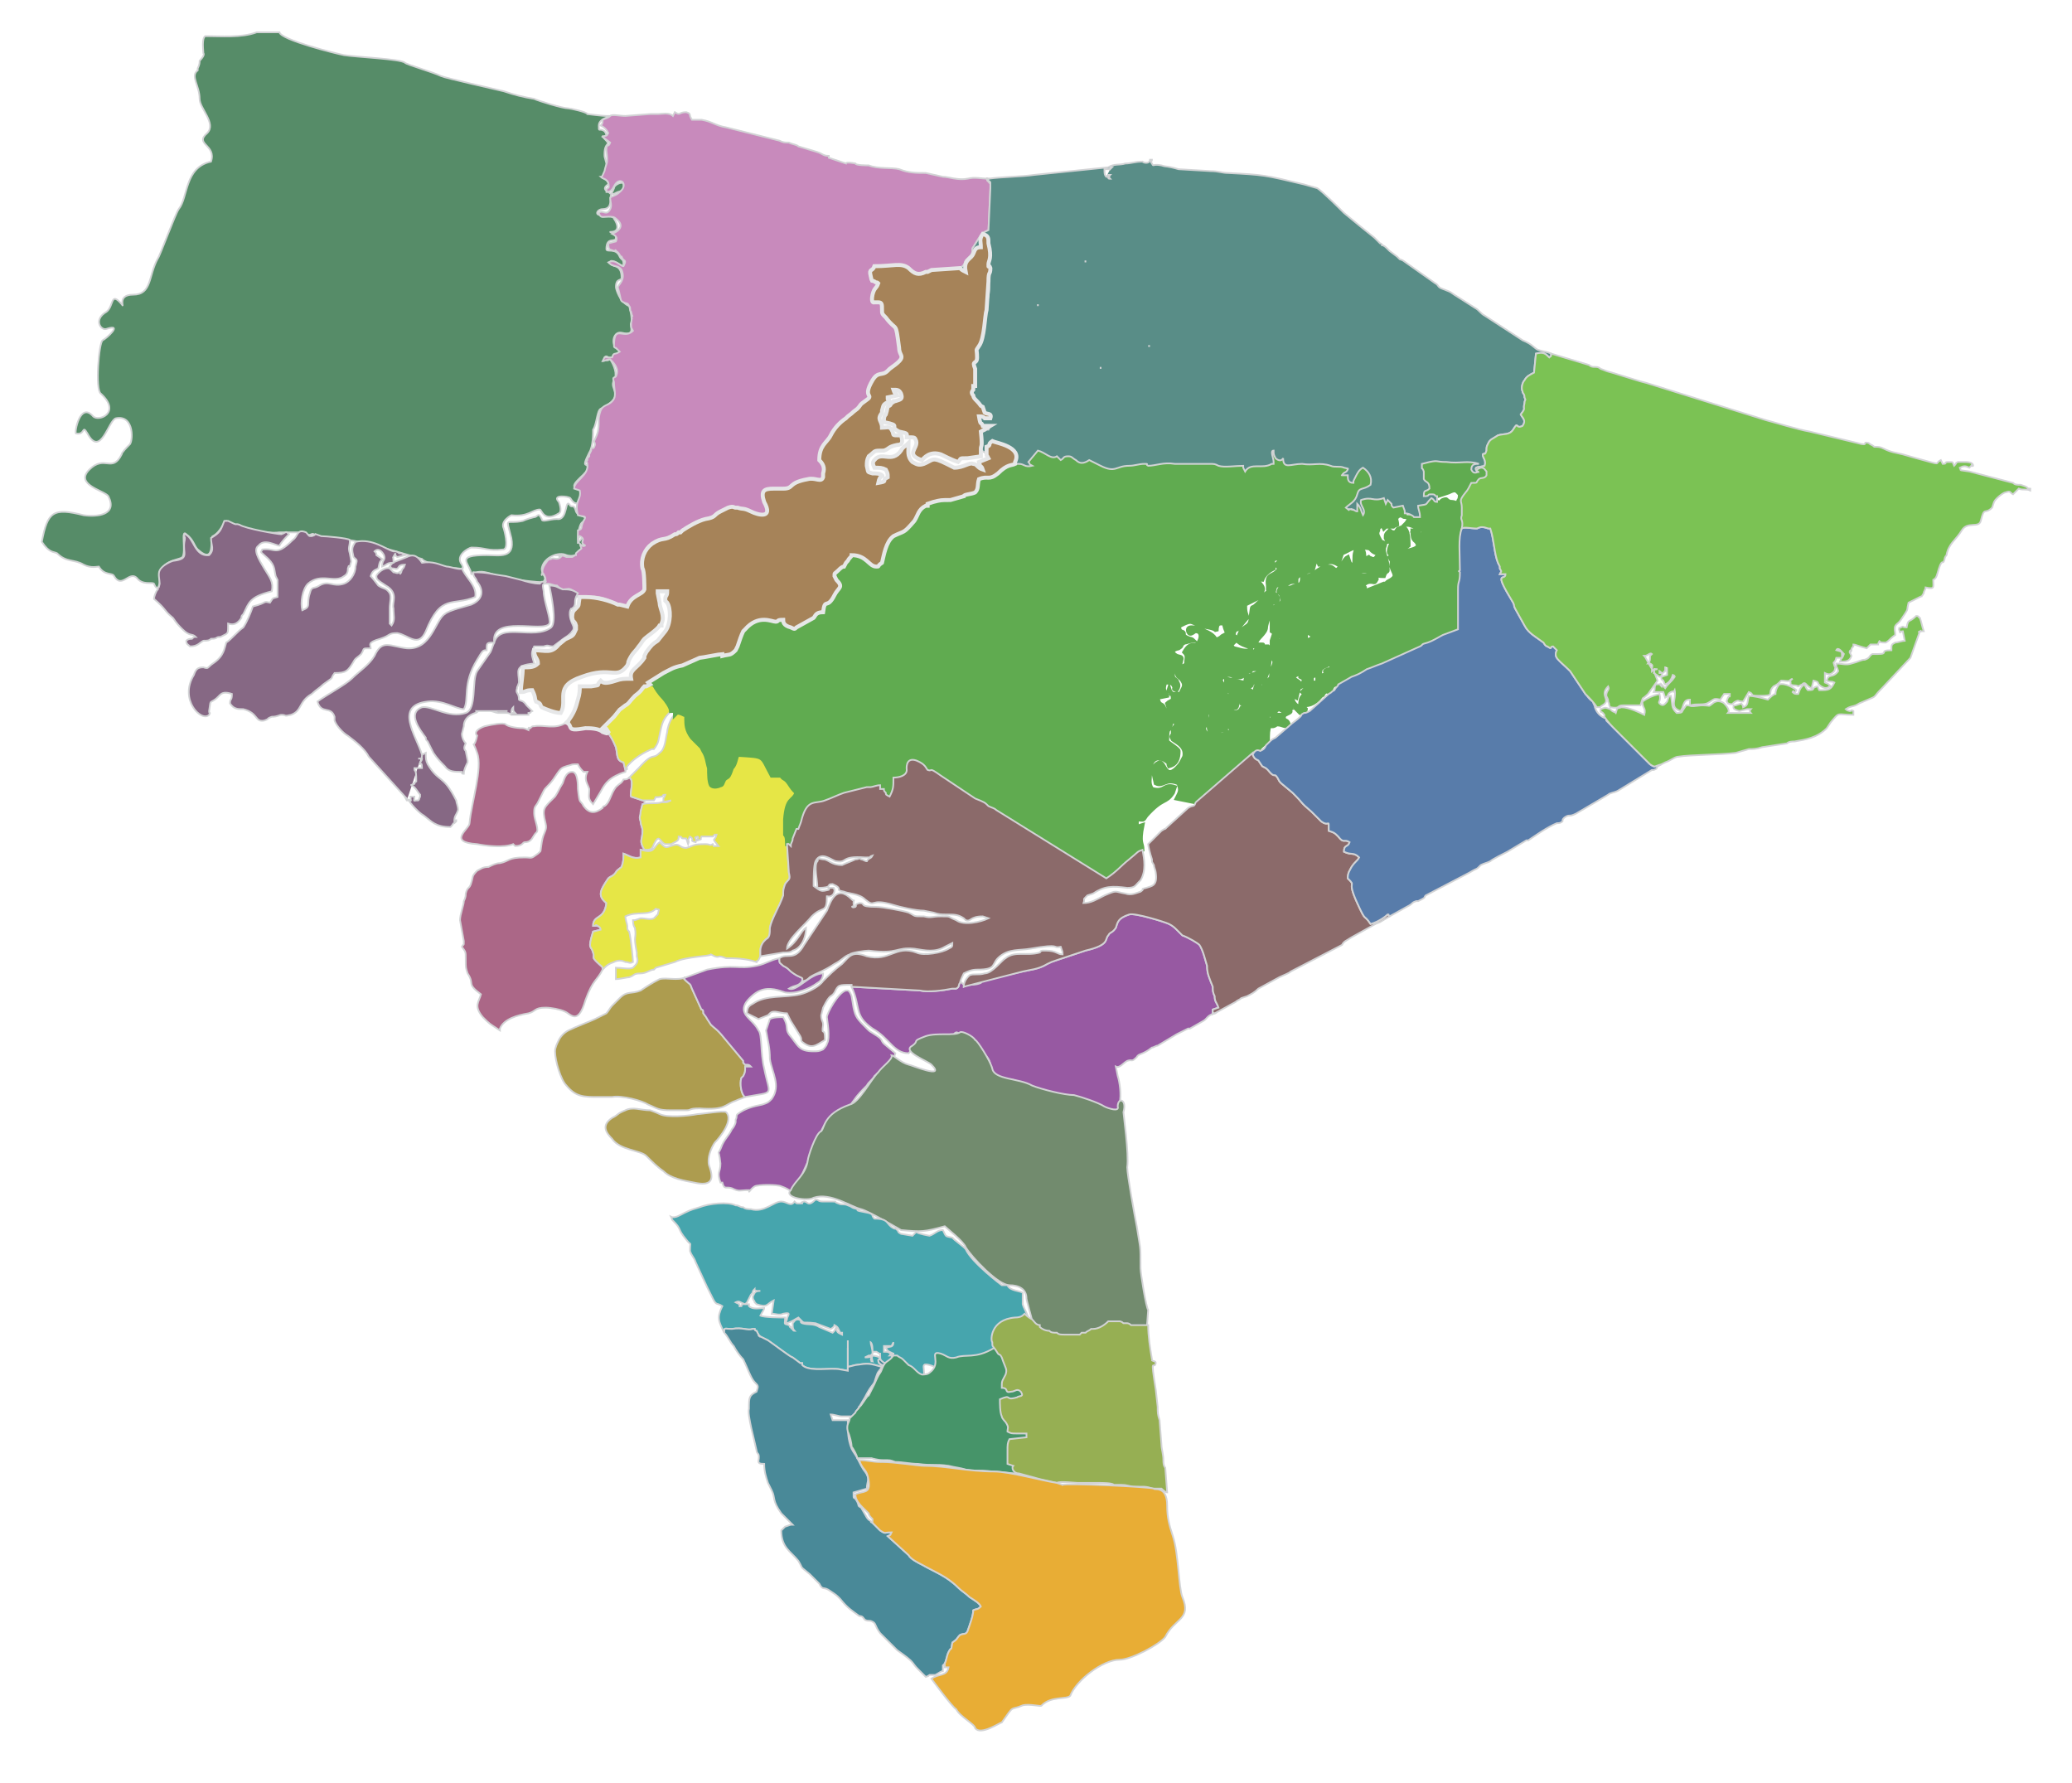 <?xml version="1.0" encoding="UTF-8"?>
<!DOCTYPE svg PUBLIC "-//W3C//DTD SVG 1.0//EN" "http://www.w3.org/TR/2001/REC-SVG-20010904/DTD/svg10.dtd">
<!-- Creator: CorelDRAW X7 -->
<svg xmlns="http://www.w3.org/2000/svg" xml:space="preserve" width="1090px" height="938px" version="1.0" style="shape-rendering:geometricPrecision; text-rendering:geometricPrecision; image-rendering:optimizeQuality; fill-rule:evenodd; clip-rule:evenodd"
viewBox="0 0 1090 938"
 xmlns:xlink="http://www.w3.org/1999/xlink">
 <defs>
  <style type="text/css">
   <![CDATA[
    .str2 {stroke:#E6E7E8;stroke-width:2.083}
    .str1 {stroke:#60AB50;stroke-width:2.083}
    .str0 {stroke:#D2D3D5;stroke-width:0.9}
    .fil3 {fill:none}
    .fil18 {fill:#E8AD35}
    .fil5 {fill:#E6E646}
    .fil1 {fill:#C88ABC}
    .fil19 {fill:#A68359}
    .fil8 {fill:#AD9C4F}
    .fil4 {fill:#AB6787}
    .fil10 {fill:#8B6A6A}
    .fil17 {fill:#96AF53}
    .fil9 {fill:#9759A2}
    .fil2 {fill:#866884}
    .fil12 {fill:#7BC254}
    .fil13 {fill:#728B6E}
    .fil6 {fill:#60AB50}
    .fil7 {fill:#598D87}
    .fil0 {fill:#568C68}
    .fil14 {fill:#46A5AD}
    .fil11 {fill:#587CAA}
    .fil15 {fill:#498998}
    .fil16 {fill:#469469}
   ]]>
  </style>
 </defs>
 <g id="final_asmat">
  <path id="pulautiga" class="fil0 str0" d="M181 284c-4,0 -13,-1 -16,-3 -1,-1 -2,2 -6,-1 -1,0 -11,0 -12,0 -6,1 -24,-2 -28,-6 -1,0 -3,6 -7,8 -2,0 2,16 -8,7 -2,-2 -2,-5 -6,-8 -3,-3 0,9 -2,12 -2,2 -13,1 -12,13 0,1 -1,6 -3,1 -1,-1 -6,1 -9,-3 -4,-4 -8,6 -12,-1 -1,-2 -5,0 -8,-5 -1,0 -4,1 -8,-1 -5,-3 -9,-1 -14,-6 -2,-1 -4,0 -8,-6l0 0c3,-16 6,-18 22,-14 7,1 18,0 13,-10 -2,-3 -18,-6 -10,-14 8,-8 12,2 17,-8 0,-1 3,-4 4,-5 2,-1 3,-16 -7,-14 -4,1 -8,21 -15,8 -3,-5 -1,1 -6,0 -1,0 2,-17 9,-9 3,3 15,-2 4,-12 -3,-2 -1,-27 1,-28 2,-1 11,-9 2,-6 -3,1 -7,-5 0,-9 4,-3 2,-11 8,-4 2,3 -3,-5 6,-5 10,0 8,-10 13,-19 1,-1 9,-23 11,-26 5,-6 3,-22 17,-25 3,-9 -9,-9 -2,-15 5,-5 -4,-13 -4,-18 0,-7 -5,-12 -1,-15 0,0 0,-1 0,-1 1,-2 1,-3 1,-4 0,0 3,-3 2,-4 0,-1 -1,-8 1,-9 8,0 19,1 27,-2 0,0 10,0 12,0 1,4 29,11 34,12 6,1 30,2 32,4 1,1 15,5 19,7 2,1 29,7 33,8 6,2 10,3 16,4 2,1 15,5 18,5 1,0 10,2 10,3 0,0 8,1 10,1 7,0 -4,0 -4,5 0,4 0,1 3,3 1,2 0,-1 1,2 -2,2 -3,-1 -1,2 4,4 0,1 0,8 0,2 0,1 1,5 0,1 0,5 0,6 -6,2 1,1 1,5 0,0 -4,2 0,4 1,0 1,3 3,-2 0,-2 5,-4 5,-2 1,5 0,2 -5,5 -4,-1 1,8 -6,8 -3,0 -5,4 1,3 1,0 5,1 5,2 0,0 5,7 -2,7 -1,0 3,0 3,3 0,3 -5,-1 -5,6 0,2 5,-1 7,4 1,2 2,1 2,4 1,3 -7,-4 -7,-1 0,3 6,0 6,8 0,2 -3,0 -3,5 0,1 2,8 7,10 0,0 2,7 1,9 -1,1 3,7 -5,5 -5,-1 -6,8 -1,9 0,3 -2,1 -4,4 -5,5 -5,-4 -1,1 2,3 4,8 2,11 -3,5 7,8 -7,15 -2,1 -2,8 -4,11 0,2 0,9 -2,12 -5,10 0,4 -1,9 -1,3 -13,10 -3,10 0,1 -1,13 -6,5 -1,-1 -10,-2 -6,2 0,0 2,5 0,6 -8,5 -9,-2 -10,-2 -4,0 -6,4 -15,3 0,0 -6,3 -4,7 0,0 3,10 0,11 -9,1 -9,-1 -17,-1 -1,0 -9,4 -5,9 2,4 -2,1 -6,2 -1,0 -14,-3 -15,-5 0,0 -27,-8 -29,-8 -5,-1 -7,-2 -12,-2zm67 18c-1,-6 -9,-10 8,-10 7,0 15,2 13,-9 -3,-12 -3,-7 6,-9 0,0 2,-1 6,-2 2,0 2,-3 4,1 0,2 4,0 8,0 6,1 4,-12 7,-7 1,1 2,-1 3,3 1,3 8,2 3,6 -2,2 -3,14 0,8 2,-4 2,12 -8,9 -4,-2 -12,1 -13,7 0,4 3,4 1,7 0,1 -22,-2 -24,-3 -3,-1 -8,-3 -11,-2 -1,1 -4,0 -3,1z"/>
  <path id="sawaerma" class="fil1 str0" d="M321 61c-1,1 -2,1 -4,2 0,2 0,2 -1,3 2,1 3,2 4,4 -1,2 -1,1 -3,2l4 3c-1,3 -2,0 -2,4 1,8 0,6 -1,11 -1,2 -1,3 -2,3 1,1 3,1 4,3 1,5 -1,1 -1,5 2,0 3,-1 4,-3 3,-6 8,-1 3,3 -2,2 -4,2 -5,3 0,2 1,4 0,6 -2,4 -4,0 -6,2 1,3 2,2 5,2 2,0 3,0 4,1 4,3 3,6 -2,8 2,1 3,2 2,4l-4 1c0,4 1,3 3,4 2,0 0,-1 1,0 2,1 2,3 3,3 1,3 3,1 1,5 -2,0 -4,-4 -8,-2 3,3 5,1 7,4 2,5 -1,7 -2,9 2,7 1,7 3,8 2,1 2,0 3,2 1,1 0,2 1,3 1,5 1,-1 0,6 0,3 0,2 1,4 -5,5 -10,-4 -10,8 0,1 1,1 1,1l2 2c-3,2 -3,0 -4,3l-4 0 -1 2c1,0 2,-1 4,-1 2,2 5,5 3,9 -1,1 -2,0 -1,3 0,5 2,8 -2,11 -3,2 -5,1 -6,8 0,5 0,7 -2,11 -1,2 0,1 0,3 -1,3 -1,1 -2,2 0,0 0,1 0,1l-1 2c0,0 0,1 0,1l0 0c0,0 -1,1 -1,1 0,1 0,0 0,1 -1,1 0,1 0,2 1,6 -7,9 -7,13l3 1c1,5 -3,5 -1,13 3,1 5,0 3,3 -2,4 0,4 -3,5 0,1 0,1 0,1 0,0 0,0 0,0l0 6c0,-2 0,-2 1,-4 4,2 -1,3 3,5 -1,0 -1,1 -3,-1 1,4 2,1 -2,5 0,0 0,1 0,1 -1,0 0,0 -2,1l-2 0c0,0 0,0 0,0l-1 0c-3,-1 -1,-1 -6,-1l2 0c0,1 1,1 1,1 -2,2 -4,0 -5,1 -3,1 1,-2 -2,1 -4,5 -2,6 -3,7 0,2 0,-2 1,0 1,2 1,2 1,4 0,0 -1,1 -1,1 1,0 1,0 2,0 2,0 3,1 5,1 1,1 1,1 3,2 3,0 3,-1 6,1l1 2c0,0 1,0 1,1 0,0 1,0 2,0 0,-1 2,0 2,0 7,-1 12,1 17,4 2,1 0,0 1,0l4 1c2,-6 8,-6 9,-9 0,-1 0,-10 -1,-11 -1,-5 1,-10 5,-13 6,-4 6,-1 12,-5 1,0 1,0 2,-1l1 0c0,0 1,-1 1,-1 3,-2 8,-5 12,-6 6,-1 4,-2 8,-4l4 -2c4,-1 2,0 5,0 3,1 3,0 7,2 4,2 12,4 7,-5 -2,-6 0,-7 5,-7 2,0 3,0 5,0 6,0 2,-3 13,-5 4,-1 7,2 8,-1 0,-1 0,-1 0,-2 1,-3 0,-5 -2,-7 0,-8 4,-9 6,-13 2,-4 5,-7 8,-9l1 -1c4,-3 1,-1 5,-4 2,-2 1,-2 4,-4 6,-4 -2,-1 4,-11 3,-5 5,-2 8,-5 1,-1 1,-1 1,-1 10,-7 5,-6 5,-11 -2,-15 -1,-8 -7,-16 -2,-2 -2,-2 -2,-4 0,-3 0,-4 -2,-4 0,0 -1,0 -2,0 0,0 -2,1 -1,-4 1,-4 2,-3 3,-6 -1,-1 -1,0 -2,-1 -2,-1 -1,1 -2,-3 -1,-4 1,-2 2,-5 10,0 14,-2 18,1 3,3 5,4 9,2l1 0c0,0 2,-1 2,-1l15 -1c3,-2 2,-2 3,-4l3 -3c1,-2 0,-3 1,-4 5,-8 4,-7 8,-9l1 -22c0,-2 0,-1 0,-3 -1,-2 0,2 -1,-1 -2,-4 0,3 0,-1 -4,0 -7,-1 -11,0 -5,1 -10,-1 -13,-1l-9 -2c-5,0 -9,0 -14,-2 -4,-1 -11,0 -16,-2 -1,0 -7,0 -7,-1 0,0 -5,-1 -5,0l-9 -3c0,0 0,0 0,-1 -3,0 -3,-1 -6,-2l-10 -3c-1,-1 -3,-1 -5,-2 -2,0 -3,0 -5,-1l-28 -7c-6,-1 -7,-3 -13,-4 -2,0 -4,0 -5,0 -2,-3 0,-3 -3,-4 -4,0 -3,2 -6,0l-1 2c-2,-2 -6,-1 -8,-1 -1,0 -2,0 -4,0l-13 1c-3,0 -7,-1 -8,0z"/>
  <g>
   <path id="joerat" class="fil2" d="M119 338c-1,3 -1,7 -7,11 -3,2 -2,3 -5,2 -3,0 -4,1 -5,4 -8,13 4,25 8,21 1,-2 0,0 0,-2 1,-6 0,-4 3,-6 3,-2 3,-5 9,-3 0,4 -1,2 -1,5 2,3 4,3 7,3 8,2 6,7 11,6 3,-1 1,-1 4,-2 3,0 4,-1 5,-1 3,0 1,1 5,0 6,-2 4,-7 11,-11 2,-2 4,-3 6,-5 7,-5 3,-2 6,-6 6,0 7,-1 10,-6 1,-2 2,-2 4,-4 2,-3 0,-3 5,-3 0,-2 -2,-3 5,-5 6,-2 4,-3 9,-3 6,1 11,8 15,-1 8,-20 14,-13 26,-18 1,-6 -5,-10 -7,-15 -1,1 -6,-1 -8,-1 -4,-1 -7,-3 -13,-2 -2,-3 -4,-5 -8,-3 -7,3 -7,2 -9,5 1,0 0,1 2,1 4,1 1,-2 6,-2 -1,3 -1,1 -2,4 -2,3 2,-2 -1,0 -1,1 -2,0 -3,0l-2 -2c-3,-1 -7,3 -7,4 0,2 1,2 2,3l3 2c7,4 3,9 4,12 0,4 1,6 -1,9 -1,-1 -1,-1 -1,-1l0 -8c0,-3 1,-6 0,-8 -2,-3 -3,-2 -6,-4 0,0 -3,-4 -4,-5 1,-3 2,-3 4,-4 1,-5 1,-3 2,-5l-3 -2c0,-1 0,-1 -1,-2 2,-2 4,0 5,2 1,3 -1,2 -1,6 3,-1 2,-2 6,-2 0,-5 -1,-1 1,-5 0,2 0,1 1,2l4 -1c-2,-1 -1,-1 -3,-1 -1,-1 -2,-1 -3,-1 -4,-1 -11,-7 -20,-5 -2,3 -2,4 -1,8 2,2 2,1 1,5 0,4 -3,8 -6,9 -6,2 -8,-2 -13,1 -3,2 -4,0 -5,4 -2,6 1,7 -4,9 -1,-4 0,-11 3,-14 7,-6 14,0 19,-4 2,-1 2,-3 2,-4 1,-3 0,0 1,-1 1,-4 1,-1 0,-7 -1,-3 0,-4 0,-6 0,-1 0,0 0,-1 -1,-1 -13,-2 -15,-2 -6,-2 -1,-1 -5,0 -2,0 -1,0 -3,-2 -5,-2 -4,2 -7,4 -9,9 -9,4 -16,5 -1,2 -1,1 1,3 6,5 5,7 6,11l1 2c0,3 0,6 0,9 -3,1 -2,0 -4,3 -4,-1 -1,0 -9,2 -1,3 -3,8 -5,11 -3,2 -6,6 -9,8zm131 37c1,0 1,0 0,0 1,0 1,-1 2,-1 1,0 2,0 3,0l3 0c1,0 3,1 4,1l4 0c1,0 2,0 3,1l8 0c0,0 1,0 1,0l0 0 0 -1c2,0 0,0 2,-1 -1,-1 -1,-1 -3,-3 0,0 0,0 0,0 -2,-3 -3,-2 -4,-3 0,-4 -2,-3 -1,-6 0,-1 0,0 1,-3 0,-6 -3,-9 8,-10 -1,-4 -2,-5 0,-9 1,0 2,0 3,0l2 0c3,-1 2,0 5,0l4 -3c1,-1 5,-3 6,-5 1,-1 1,-2 0,-4 0,0 -2,-4 -1,-7 1,-2 0,0 1,-1 4,-4 -1,4 1,-1 1,-2 0,-2 1,-5l1 -2c-3,-2 -5,-2 -8,-2 -3,-1 -3,-2 -7,-2 1,5 4,19 1,22 -9,7 -27,-3 -30,8 -1,2 -1,3 -2,5l-7 10c-3,5 0,20 -6,22 -9,3 -18,-4 -23,-3 -8,3 -1,12 2,16 0,1 0,1 1,2l3 6c2,3 4,5 6,7 2,3 5,3 9,3 0,1 0,1 1,1 0,-2 1,-4 2,-6 0,0 0,0 0,-1l-1 -5c-1,-1 -1,-2 0,-4 -1,-1 -2,-3 -2,-5l1 -4c0,-4 3,-6 6,-7zm0 -1c0,0 0,0 3,0 2,0 4,0 6,0 9,0 7,0 8,0l-11 0c-2,0 -4,0 -6,0zm19 1c0,-1 0,-2 1,-3 0,2 0,2 1,3l-2 0zm-186 -65c-1,1 -2,4 -2,5 7,6 5,6 10,10 2,3 3,4 5,6 4,4 5,2 7,4 -1,0 -1,0 -2,1 -1,0 -2,0 -3,1 0,2 1,2 2,3 4,0 5,-2 7,-3 2,0 3,0 4,-1 4,0 2,-1 5,-1l2 -1c2,-1 2,-1 2,-6 3,1 5,0 7,-3 0,-1 0,-1 1,-2 3,-6 3,-9 15,-12 1,-5 -1,-7 -4,-12 -3,-5 -6,-10 -3,-12 3,-4 9,0 11,0 1,-2 4,-5 5,-6 -2,-2 -1,-1 -4,0 -2,0 -19,-3 -22,-5 -3,-1 0,1 -6,-2 -1,0 -1,0 -2,0 -2,5 -2,6 -7,9 0,4 2,6 -1,9 -8,1 -8,-10 -13,-11 -1,2 1,0 0,4 -1,6 3,9 -6,10 -3,1 -6,3 -7,5 -1,2 0,5 0,7 -1,4 0,1 -1,3zm168 -4c1,1 6,8 -3,12 -3,1 -12,3 -14,5 -5,3 -7,19 -20,18 -9,-1 -13,-5 -17,4 -3,5 -8,8 -12,12 -3,3 -14,9 -18,12 2,7 7,2 9,8 0,0 0,1 0,2 1,3 5,7 7,8 4,3 9,7 11,11l19 21c0,1 1,1 1,1l-1 -1 1 2 1 0c2,3 6,7 8,8 4,3 6,6 14,6 2,-2 1,-2 2,-2 1,-1 1,-1 1,-1 0,0 0,0 0,-1 0,1 -1,1 -1,1 0,-3 1,-3 2,-6 0,-2 -1,-4 -1,-5 -7,-14 -9,-9 -15,-19 -1,-2 -1,-3 -1,-6l-2 1c-3,-10 -15,-26 3,-28 8,-1 15,4 19,4 3,-5 -1,-13 7,-26 3,-5 3,-5 5,-5 0,-4 0,-4 4,-4 -2,-15 26,-5 29,-10 1,-2 -3,-12 -3,-17 -1,-5 0,-3 1,-5 -1,0 -2,0 -2,0l-1 1c-3,0 -7,-1 -10,-2l-8 -2c-8,-1 -9,-2 -17,-2 0,3 1,2 2,5zm-29 91c0,1 0,2 -1,2 0,0 0,0 -1,0 0,0 0,0 1,0l1 0c0,1 -1,2 -1,2 -1,3 1,-2 1,3l-4 0c0,3 1,-1 1,7 -4,3 2,0 -3,2 0,0 0,0 0,0 2,0 4,4 5,5 0,1 0,1 0,1 -1,2 0,1 -1,2 -3,0 -2,1 -2,-2l-2 0c0,4 1,1 -2,2l8 -24z"/>
   <path id="1" class="fil3 str0" d="M119 338c-1,3 -1,7 -7,11 -3,2 -2,3 -5,2 -3,0 -4,1 -5,4 -8,13 4,25 8,21 1,-2 0,0 0,-2 1,-6 0,-4 3,-6 3,-2 3,-5 9,-3 0,4 -1,2 -1,5 2,3 4,3 7,3 8,2 6,7 11,6 3,-1 1,-1 4,-2 3,0 4,-1 5,-1 3,0 1,1 5,0 6,-2 4,-7 11,-11 2,-2 4,-3 6,-5 7,-5 3,-2 6,-6 6,0 7,-1 10,-6 1,-2 2,-2 4,-4 2,-3 0,-3 5,-3 0,-2 -2,-3 5,-5 6,-2 4,-3 9,-3 6,1 11,8 15,-1 8,-20 14,-13 26,-18 1,-6 -5,-10 -7,-15 -1,1 -6,-1 -8,-1 -4,-1 -7,-3 -13,-2 -2,-3 -4,-5 -8,-3 -7,3 -7,2 -9,5 1,0 0,1 2,1 4,1 1,-2 6,-2 -1,3 -1,1 -2,4 -2,3 2,-2 -1,0 -1,1 -2,0 -3,0l-2 -2c-3,-1 -7,3 -7,4 0,2 1,2 2,3l3 2c7,4 3,9 4,12 0,4 1,6 -1,9 -1,-1 -1,-1 -1,-1l0 -8c0,-3 1,-6 0,-8 -2,-3 -3,-2 -6,-4 0,0 -3,-4 -4,-5 1,-3 2,-3 4,-4 1,-5 1,-3 2,-5l-3 -2c0,-1 0,-1 -1,-2 2,-2 4,0 5,2 1,3 -1,2 -1,6 3,-1 2,-2 6,-2 0,-5 -1,-1 1,-5 0,2 0,1 1,2l4 -1c-2,-1 -1,-1 -3,-1 -1,-1 -2,-1 -3,-1 -4,-1 -11,-7 -20,-5 -2,3 -2,4 -1,8 2,2 2,1 1,5 0,4 -3,8 -6,9 -6,2 -8,-2 -13,1 -3,2 -4,0 -5,4 -2,6 1,7 -4,9 -1,-4 0,-11 3,-14 7,-6 14,0 19,-4 2,-1 2,-3 2,-4 1,-3 0,0 1,-1 1,-4 1,-1 0,-7 -1,-3 0,-4 0,-6 0,-1 0,0 0,-1 -1,-1 -13,-2 -15,-2 -6,-2 -1,-1 -5,0 -2,0 -1,0 -3,-2 -5,-2 -4,2 -7,4 -9,9 -9,4 -16,5 -1,2 -1,1 1,3 6,5 5,7 6,11l1 2c0,3 0,6 0,9 -3,1 -2,0 -4,3 -4,-1 -1,0 -9,2 -1,3 -3,8 -5,11 -3,2 -6,6 -9,8zm131 37c1,0 1,0 0,0 1,0 1,-1 2,-1 1,0 2,0 3,0l3 0c1,0 3,1 4,1l4 0c1,0 2,0 3,1l8 0c0,0 1,0 1,0l0 0 0 -1c2,0 0,0 2,-1 -1,-1 -1,-1 -3,-3 0,0 0,0 0,0 -2,-3 -3,-2 -4,-3 0,-4 -2,-3 -1,-6 0,-1 0,0 1,-3 0,-6 -3,-9 8,-10 -1,-4 -2,-5 0,-9 1,0 2,0 3,0l2 0c3,-1 2,0 5,0l4 -3c1,-1 5,-3 6,-5 1,-1 1,-2 0,-4 0,0 -2,-4 -1,-7 1,-2 0,0 1,-1 4,-4 -1,4 1,-1 1,-2 0,-2 1,-5l1 -2c-3,-2 -5,-2 -8,-2 -3,-1 -3,-2 -7,-2 1,5 4,19 1,22 -9,7 -27,-3 -30,8 -1,2 -1,3 -2,5l-7 10c-3,5 0,20 -6,22 -9,3 -18,-4 -23,-3 -8,3 -1,12 2,16 0,1 0,1 1,2l3 6c2,3 4,5 6,7 2,3 5,3 9,3 0,1 0,1 1,1 0,-2 1,-4 2,-6 0,0 0,0 0,-1l-1 -5c-1,-1 -1,-2 0,-4 -1,-1 -2,-3 -2,-5l1 -4c0,-4 3,-6 6,-7zm0 -1c0,0 0,0 3,0 2,0 4,0 6,0 9,0 7,0 8,0l-11 0c-2,0 -4,0 -6,0zm19 1c0,-1 0,-2 1,-3 0,2 0,2 1,3l-2 0zm-186 -65c-1,1 -2,4 -2,5 7,6 5,6 10,10 2,3 3,4 5,6 4,4 5,2 7,4 -1,0 -1,0 -2,1 -1,0 -2,0 -3,1 0,2 1,2 2,3 4,0 5,-2 7,-3 2,0 3,0 4,-1 4,0 2,-1 5,-1l2 -1c2,-1 2,-1 2,-6 3,1 5,0 7,-3 0,-1 0,-1 1,-2 3,-6 3,-9 15,-12 1,-5 -1,-7 -4,-12 -3,-5 -6,-10 -3,-12 3,-4 9,0 11,0 1,-2 4,-5 5,-6 -2,-2 -1,-1 -4,0 -2,0 -19,-3 -22,-5 -3,-1 0,1 -6,-2 -1,0 -1,0 -2,0 -2,5 -2,6 -7,9 0,4 2,6 -1,9 -8,1 -8,-10 -13,-11 -1,2 1,0 0,4 -1,6 3,9 -6,10 -3,1 -6,3 -7,5 -1,2 0,5 0,7 -1,4 0,1 -1,3zm168 -4c1,1 6,8 -3,12 -3,1 -12,3 -14,5 -5,3 -7,19 -20,18 -9,-1 -13,-5 -17,4 -3,5 -8,8 -12,12 -3,3 -14,9 -18,12 2,7 7,2 9,8 0,0 0,1 0,2 1,3 5,7 7,8 4,3 9,7 11,11l19 21c0,1 1,1 1,1l-1 -1 1 2 1 0c2,3 6,7 8,8 4,3 6,6 14,6 2,-2 1,-2 2,-2 1,-1 1,-1 1,-1 0,0 0,0 0,-1 0,1 -1,1 -1,1 0,-3 1,-3 2,-6 0,-2 -1,-4 -1,-5 -7,-14 -9,-9 -15,-19 -1,-2 -1,-3 -1,-6l-2 1c-3,-10 -15,-26 3,-28 8,-1 15,4 19,4 3,-5 -1,-13 7,-26 3,-5 3,-5 5,-5 0,-4 0,-4 4,-4 -2,-15 26,-5 29,-10 1,-2 -3,-12 -3,-17 -1,-5 0,-3 1,-5 -1,0 -2,0 -2,0l-1 1c-3,0 -7,-1 -10,-2l-8 -2c-8,-1 -9,-2 -17,-2 0,3 1,2 2,5zm-29 91c0,1 0,2 -1,2 0,0 0,0 -1,0 0,0 0,0 1,0l1 0c0,1 -1,2 -1,2 -1,3 1,-2 1,3l-4 0c0,3 1,-1 1,7 -4,3 2,0 -3,2 0,0 0,0 0,0 2,0 4,4 5,5 0,1 0,1 0,1 -1,2 0,1 -1,2 -3,0 -2,1 -2,-2l-2 0c0,4 1,1 -2,2"/>
  </g>
  <path id="agats" class="fil4 str0" d="M263 454c-2,0 -4,1 -6,2 -3,0 -4,1 -6,2 -3,3 -2,3 -3,6 -1,4 -2,2 -3,6 0,1 0,2 -1,4 0,2 -2,7 -2,10l2 11c0,3 0,1 -1,3 2,3 2,2 2,7 0,4 0,4 1,7 4,6 -1,5 7,11 -1,4 -4,6 1,12 4,4 3,3 9,7l0 -1c2,-5 9,-7 15,-8 4,-1 3,-3 9,-3 3,0 8,1 10,2 3,1 7,8 11,-6 4,-11 6,-10 9,-16 0,-2 0,-1 -3,-4 -3,-3 -1,-2 -2,-5 -1,-4 -3,-1 0,-11l4 -1c0,-1 -1,-2 -2,-2 -2,-1 2,0 -1,0l-1 0c0,-6 6,-3 7,-12 -5,-4 -3,-7 1,-13 1,-1 2,-1 3,-2 2,-2 0,-1 4,-4 0,0 0,0 0,0 1,-3 1,-4 1,-7 3,1 5,3 9,2 0,-1 0,-2 0,-4 4,1 6,1 7,0 -1,-1 -1,-1 -1,-1 -1,1 -2,1 -4,1 -3,-5 -1,-5 -1,-10 0,-2 -1,-3 -1,-5 -1,-3 0,-2 0,-5l1 -4 1 0 0 -2c-1,0 -1,0 -1,0l-6 -2c-1,-1 2,-9 -1,-10 -1,1 -2,1 -3,1 -1,2 -2,2 -4,4 -3,4 -3,8 -6,10 -1,0 -1,1 -1,1 -4,3 -7,3 -10,-1 -2,-4 -2,0 -3,-9 0,-2 0,-9 -3,-9 -3,0 -4,3 -5,6 -2,3 -2,4 -4,7 -6,6 -7,6 -5,14 1,4 -1,4 -2,10 -1,6 0,4 -2,6 -4,3 -3,2 -7,2 -9,0 -8,2 -13,3zm-12 -67c-2,9 -3,0 0,9 3,8 -3,26 -4,37 0,3 -12,10 4,11 5,1 14,2 19,0 1,1 1,1 1,1 4,0 4,-2 5,-2 4,0 4,-3 6,-5 2,-1 -1,-7 -1,-10 0,0 0,0 0,-1 0,-3 1,-3 2,-5l3 -6c1,-2 2,-2 5,-6 4,-6 4,-6 7,-7 4,-1 2,-1 6,-1 1,2 2,3 3,4l2 0c-2,4 0,6 1,9 0,4 -1,5 2,8l3 -5c2,-3 3,-7 9,-10 6,-3 5,-1 5,-3l-1 -4c-4,-1 -3,-4 -4,-8 -3,-7 -3,-5 -4,-8 -1,1 0,1 -3,0 -2,-2 -7,-2 -9,-2 -11,2 -6,-1 -10,-3 -6,4 -12,1 -17,2 -1,0 -1,0 -2,1 -2,1 0,-1 -1,0l0 1c-2,-1 -3,-1 -3,-1 -4,0 -8,-1 -9,-2 -1,-1 -7,0 -11,1l0 0 0 0c-3,1 -6,3 -4,5z"/>
  <path id="jetsy" class="fil5 str0" d="M355 376c-2,1 -4,7 -4,9 -1,4 -1,9 -4,11 -4,4 -3,-1 -11,8l-5 5c3,1 0,9 1,10l6 2c0,0 6,0 6,0 2,-3 -1,-1 4,-2 1,0 0,-1 2,-1 -1,3 -1,0 -1,4 2,0 2,0 4,-1l-5 1c-3,1 -7,0 -10,1l-1 4c0,3 -1,2 0,5 0,2 1,3 1,5 0,5 -2,5 1,10 3,0 4,0 5,-3 3,-6 3,-1 6,0 2,0 2,0 3,0 4,-2 4,-2 4,-4 3,0 0,1 3,1 0,0 1,0 1,0l1 3c1,-3 -1,-1 1,-4 3,2 -1,2 3,3 1,-3 -2,-2 1,-3 1,1 0,0 0,2 3,-1 1,0 2,-2l5 0c0,0 1,0 1,0l1 -1c0,0 1,0 1,0 -1,4 -3,1 1,6 -5,0 -2,1 -3,-1 -2,1 -1,0 -4,0 -7,0 -6,1 -10,2 -4,0 -3,-3 -8,-1 -3,1 -3,1 -6,-2 -4,3 -2,6 -10,4 0,2 0,3 0,4 -4,1 -6,-1 -9,-2 0,3 0,4 -1,7 0,0 0,0 0,0 -4,3 -2,2 -4,4 -1,1 -2,1 -3,2 -4,6 -6,9 -1,13 -1,9 -7,6 -7,12l1 0c3,0 -1,-1 1,0 1,0 2,1 2,2l-4 1c-3,10 -1,7 0,11 1,3 -1,2 2,5 3,3 3,2 3,4 0,0 0,0 0,0l1 -1c1,-1 2,-2 5,-3 2,-1 4,-1 6,0 2,0 2,1 4,0 0,-1 -1,-12 -2,-16 -1,-1 -1,-1 -1,-3 0,-1 -1,-3 -1,-5 6,-3 12,0 16,-4 2,1 2,-1 1,3l-2 2c-2,1 -4,0 -7,0l-3 1c0,0 -1,0 -1,0 0,0 0,3 1,4 1,6 -1,3 1,13l0 2c1,3 0,4 -2,6 -2,1 -6,0 -9,0l0 6c2,0 6,-1 7,-1 3,-1 2,-2 6,-2 3,0 5,-2 7,-2 1,-1 1,-1 1,-1l10 -3c6,-3 19,-3 19,-4l2 1c3,1 1,-1 6,1 4,0 10,0 16,2 0,-1 0,0 1,-1l1 -2c0,0 0,-2 0,-3 0,-2 1,-4 2,-5 0,0 1,-1 1,-1 2,-1 2,-3 2,-6 1,-5 5,-11 7,-17 0,-3 0,-3 1,-6 2,-3 3,-2 2,-6l-1 -15c0,-2 0,-4 -1,-5l0 -8c1,-12 4,-9 6,-14 -2,-2 -2,-2 -4,-5 -2,-3 -3,-2 -4,-4l-5 0c-6,-11 -3,-10 -18,-11 -1,2 -1,5 -3,7 -2,6 -2,4 -4,6 -1,2 -1,3 -2,3 -2,1 -4,1 -5,0 -1,-2 -1,-6 -1,-9 -1,-3 -1,-6 -3,-9l-1 -2c0,0 -1,-1 -1,-1l-4 -4c-3,-4 -3,-7 -3,-10 0,-1 0,-2 0,-2l-1 0c-4,-2 -4,-1 -5,0zm-35 9c1,3 1,1 4,8 1,4 0,7 4,8l1 4c2,-1 0,0 1,-2 5,-6 13,-9 13,-9 0,0 0,0 1,0 3,-4 2,-4 4,-12 1,-4 3,-6 5,-8 0,-2 -3,-6 -4,-7 -2,-2 -4,-5 -5,-7l-2 0 -2 1c0,0 0,0 -1,0 -2,2 -1,2 -5,5 -3,3 -3,4 -5,5 -5,4 -1,0 -6,6l-6 6c3,1 1,-1 3,2z"/>
  <path id="akat" class="fil6 str1" d="M664 316c-1,0 -2,1 -3,2 -3,3 -2,-1 -3,6 0,8 -5,3 -7,13 0,1 9,6 10,1 0,-2 5,-5 5,-8 0,-2 3,-9 3,-13 1,0 1,0 3,0 0,-2 1,-2 0,-3 -1,-2 -1,-1 -2,-2 0,0 0,0 0,0 1,-5 1,-4 5,-4 4,-1 2,-2 7,-2 0,-2 0,-2 1,-3 0,-1 3,-2 4,-2 5,-2 3,0 5,-6 1,-1 0,0 1,-1 1,2 0,1 1,3 4,0 5,-3 10,0l2 -6c3,-1 5,-3 8,-3 10,0 5,1 10,3 1,-3 0,0 0,-4 1,-4 0,-1 2,-3 -1,-2 -2,-3 -1,-5 0,-3 1,-2 1,-2l1 -1c1,1 0,0 1,2l1 -1 4 0c1,-1 0,0 2,-1 0,-2 -1,-3 0,-4 2,-2 3,0 4,0 0,-5 0,-2 -1,-6l-5 1c-1,-1 -1,-1 -1,-2l-2 -2 -1 2 -1 -3c-6,2 -6,-1 -12,1 -1,3 3,5 1,8 -1,-2 -1,-4 -3,-6l0 4c-1,0 -2,-1 -2,-1 -4,-1 3,1 -1,0 -4,-1 1,2 -3,-1 2,-2 5,-3 6,-7 1,-4 3,-2 7,-5 1,-4 -1,-7 -4,-9 -2,1 -3,3 -4,5l-1 2c0,1 0,1 0,1 0,0 0,0 0,0 -3,0 -3,-2 -3,-4l-1 0c-3,0 -2,0 -2,0 1,-2 2,-1 3,-3 -1,-1 2,0 -2,-1 -2,-1 -5,0 -7,-1 -6,-2 -9,0 -15,-1 -6,0 -10,3 -10,-3 -1,2 -3,1 -4,0 -1,-2 -1,-2 -1,-4 -2,0 0,4 0,6 0,1 0,1 0,1l-1 0c-5,3 -11,-1 -14,4l-1 -2c0,0 0,-1 0,-1 -4,0 -10,1 -13,0 -2,-1 -2,-1 -5,-1l-18 0c-6,-1 -10,1 -14,1 -2,-1 1,-1 -2,-1 -3,0 -5,1 -8,1 -7,0 -7,4 -15,0l-6 -3c0,0 0,0 0,0 -3,2 -5,2 -7,0 -2,-1 -2,-2 -4,-2 -3,0 -2,1 -4,2l-2 -2c-3,2 -6,-2 -10,-3l-5 6c1,1 0,1 2,2 -4,1 -4,-1 -7,-1 -6,1 -10,5 -14,7 0,1 0,1 0,1 0,0 -1,0 -1,0 -2,1 -4,1 -6,1 0,3 0,5 -1,7 -2,1 -4,1 -7,1l-7 2c-5,0 -5,0 -9,1l-3 1c0,1 0,1 0,1 0,0 0,0 -1,0 -4,2 -4,5 -6,8 -6,7 -5,5 -11,8 -4,3 -5,10 -6,14 -3,2 -1,2 -3,2 -4,0 -5,-6 -13,-6 0,1 -1,1 -2,3 -1,1 -1,1 -2,3 -1,0 -2,1 -3,2 -2,2 -2,1 -2,3l1 2c0,0 0,0 0,0 4,4 1,4 -1,8 -4,8 -5,1 -6,9 -4,0 -4,2 -5,3l-9 5c-1,1 -1,1 -3,0 -4,-1 -4,-3 -4,-4 -4,0 -2,1 -4,1 -2,0 -9,-4 -16,4 -1,1 0,0 -1,1 -1,2 -2,5 -3,8l-1 2c-3,3 -3,2 -7,3l0 -1c-1,0 -11,2 -12,2l-9 4c-5,1 -6,2 -10,4l-8 5 1 1 2 0c1,2 3,5 5,7 1,1 4,5 4,7 4,0 2,-2 2,2 1,-1 1,-2 5,0l1 0c0,0 0,1 0,2 0,3 0,6 3,10l4 4c0,0 1,1 1,1l1 2c2,3 2,6 3,9 0,3 0,7 1,9 1,1 3,1 5,0 1,0 1,-1 2,-3 2,-2 2,0 4,-6 2,-2 2,-5 3,-7 15,1 12,0 18,11l5 0c1,2 2,1 4,4 2,3 2,3 4,5 -2,5 -5,2 -6,14l0 8c1,1 1,3 1,5 1,0 0,-1 2,1 0,-2 1,-2 1,-4l2 -5c1,0 1,0 1,0 1,-3 1,-2 2,-6 3,-10 7,-7 12,-9 3,-1 7,-3 10,-4l12 -3c1,0 1,0 1,0l1 0c1,0 3,-1 5,-1l0 2 2 0c0,1 0,1 1,2 0,1 0,1 2,2 2,-4 2,-5 2,-10 3,0 7,-1 7,-4 0,0 -1,-7 5,-5 5,2 5,4 6,5 3,1 0,-2 7,3l18 12c5,2 5,2 7,4 2,1 3,1 4,2l58 36c6,-4 7,-6 12,-10 5,-4 4,-4 7,-5 0,-4 -2,-3 0,-13l-3 1 0 -4c4,0 3,1 5,-2 9,-10 10,-6 14,-12 0,0 0,0 0,0l1 -3c-6,-2 -5,3 -12,1 -2,-3 -1,-5 -1,-9 0,-8 5,-8 8,-6 3,2 1,1 2,3 4,-1 5,-4 5,-8 0,-1 -5,-4 -6,-5 0,-9 1,-4 2,-9 -2,-1 -3,-3 -3,-6 -1,-7 -3,-2 -4,-8l5 -1c0,-2 -3,-2 -1,-7 2,0 3,0 4,1 2,3 -1,2 2,3 2,-3 0,-4 0,-5 -1,-1 -2,-1 -2,-3 0,-5 1,-5 4,-6 1,-4 1,-3 -2,-4 -5,-3 1,-4 1,-4 3,-2 0,-1 3,-3 1,0 3,-1 5,-1 -1,-1 -2,-1 -2,-1 -6,-2 -1,-3 -5,-4 -1,-2 0,0 -1,-2l1 -1c6,-3 5,-2 10,0 3,1 8,1 9,3 0,-5 2,-4 4,-4 0,3 3,8 5,10 2,-2 1,0 1,-2 0,0 0,0 0,0 0,-3 -1,1 -1,-2 0,-2 1,-3 2,-3l5 -6c0,-2 -1,-2 -1,-6 -2,0 -3,0 -3,-2 1,0 0,0 1,0l2 1c0,0 0,0 0,0l6 -3c2,-1 1,0 2,-2 2,-3 2,-4 -1,-7 -1,-2 0,-1 -3,-2 1,-2 3,1 5,1 1,-3 4,-5 6,-6 0,-2 -2,-6 3,-5 0,2 -1,2 -2,3l2 2c-3,5 -7,2 -6,9 0,1 0,0 0,1 0,0 0,1 0,1 1,1 -1,2 -2,3 -1,1 -1,2 -1,3zm40 44l7 -4c3,-1 5,-2 8,-4 3,-1 5,-2 8,-3l20 -9c2,-1 0,-1 4,-2 3,-1 6,-3 8,-4l8 -3 0 -21c0,-5 1,-3 1,-9 -1,-1 -1,0 0,-1 0,-9 -1,-17 1,-22 1,-5 -1,-4 0,-7 0,-2 0,-2 0,-4 0,-4 -2,-3 2,-8 1,-1 2,-3 3,-5 4,0 2,0 4,-2 1,-1 3,0 4,-2 0,-1 0,-1 0,-2 -1,-1 -1,-2 -3,-2 -3,1 -2,2 -2,2l1 0c-2,1 -3,1 -4,-1 0,-3 2,-3 4,-3 -6,-2 -10,0 -17,-1 -6,0 -4,-1 -9,0l-4 1c0,0 0,0 0,1 0,3 0,0 1,3 0,2 0,2 0,4 1,2 3,1 3,5 -2,2 -3,0 -3,4 4,0 1,-1 4,-1 3,0 1,1 3,1l6 -2c4,-2 4,-1 6,1 0,4 -1,2 -1,5 -2,-1 -3,-1 -4,-1 -3,-1 -1,-2 -4,-1 -2,1 0,2 -3,1 -2,0 -1,-1 -3,-2 -4,4 -1,3 -7,4 0,2 1,3 1,6l-6 0c0,2 -1,3 -2,4 3,0 2,0 5,1l1 -1c0,0 1,1 2,1 -4,1 -1,0 -3,2 2,0 7,-1 5,1 -2,3 -2,-1 -6,-1 0,7 2,4 3,8 -1,2 -4,2 -6,3 -1,0 -1,0 -2,-1 1,-1 2,-1 3,-2 0,-3 0,-12 -5,-9 -1,0 -1,1 -2,2 -3,0 -1,0 -3,-1 -2,2 -2,2 -2,4l1 2c4,-1 1,0 3,-2l-2 5c-1,4 0,3 3,4 -1,0 -2,0 -3,1 2,4 1,0 1,5 1,4 4,5 -2,8 -1,1 -1,1 -2,1l-10 4 0 -2c-1,-1 0,0 -1,-1 1,-1 2,-2 4,-2 2,0 2,1 3,-1 1,-1 -1,-1 -1,-2l-1 -1c-8,1 -6,1 -7,-1 2,-1 5,-1 7,0 3,1 1,2 6,2 0,0 0,0 0,0 1,-3 2,-2 2,-3 0,0 0,0 0,0 0,-5 -1,-6 -2,-10l0 -1c0,-2 2,-3 -1,-4 -2,3 -1,4 -1,7 -1,1 -1,1 -2,1 -1,1 0,1 -2,1 -2,-1 -1,0 -2,-1 -2,1 0,1 -2,1 -1,-3 1,-6 -5,-4 -1,3 0,6 -1,7 -2,0 -1,0 -2,-1l-1 -3c-2,1 -3,5 -6,7 -2,-1 -2,-2 -4,-2 -6,0 -8,6 -14,5 0,6 -2,4 -6,6l-6 1c-1,2 0,1 1,3 2,4 -1,5 -5,7l0 12 3 2c2,1 0,1 4,1l1 -1c1,-1 1,-1 2,-2 3,0 3,1 5,2 3,-1 1,0 3,-2l3 2c0,0 1,0 1,0 -1,2 -1,2 -4,3l0 -3c-5,3 -4,0 -7,-1 -2,0 -3,3 -4,4l-4 0c0,-2 0,-2 -2,-3l-1 3c0,0 0,2 0,3 0,1 0,4 0,5 1,3 2,2 1,5 0,0 -1,2 -1,3 -1,4 0,17 0,22 4,-1 1,-1 4,-2 3,2 2,0 2,3 -5,0 -6,-1 -6,6 2,0 2,-1 3,-1 3,0 4,2 6,0 -1,-3 -2,-1 -3,-4 1,0 0,0 1,-1 0,0 0,0 0,0l2 -1c2,-1 0,-1 1,-2 1,-1 -1,0 2,-1 1,1 2,2 3,3 1,0 3,-1 3,-2 0,0 0,0 0,0l-1 -1c-1,0 -1,0 -2,0 0,0 -2,-1 -2,-1 -1,-1 -2,-2 -2,-4 1,-1 0,-1 2,0l1 -4c2,-5 0,-4 -2,-6l-2 -3 0 -3 3 4c0,0 0,0 0,0l2 -1c1,-1 -1,0 1,-1 0,3 -1,2 -1,3l2 1 -1 4c2,-1 2,0 4,-2 3,-2 -1,-4 2,-5 0,3 -1,1 3,1 1,-2 0,-3 2,-4 1,-1 0,0 2,-1 2,-1 0,0 2,-1 1,3 -1,1 3,2 -2,2 -4,0 -6,2 -3,3 -1,1 -2,2 -1,2 -1,2 -2,2 0,3 0,1 0,3 -2,-1 1,-1 -3,-1 0,1 -1,2 -2,3 -1,0 -1,0 -2,1 -1,1 0,0 -1,1 1,1 1,0 2,1 -2,1 -3,2 -3,6 4,0 7,0 11,-5 2,-1 0,0 2,-2 2,-1 1,1 3,-1 1,-2 1,-3 4,-3zm-39 -20c-2,-1 1,-1 -2,-1 0,0 -1,0 -1,0l-2 4c-2,0 -1,0 -2,-2l-1 1c-2,1 -7,-1 -8,-1 -1,-1 -4,-5 -5,-7 -2,1 -1,1 -3,2 -3,1 0,-1 -7,-4 -2,-1 -10,-4 -9,0 1,3 3,0 4,0 3,0 3,3 2,5 -2,5 -4,-1 -8,6 2,2 1,3 1,6 -1,2 -3,1 -5,3 0,5 1,3 3,6 2,3 0,4 -1,7l-5 0 -1 -3c-1,3 2,0 2,6 -1,1 -2,1 -3,2 2,5 -1,11 8,10 1,-2 2,-4 5,-5 2,0 9,0 10,0 1,7 -3,5 0,11 4,1 3,-1 6,-2 1,0 2,0 2,0 1,-6 -6,-4 -2,-12 8,0 8,3 8,-6l-6 0c0,-1 0,-2 0,-3 -1,-4 -2,-2 -3,-6 1,0 2,-2 4,-2 3,0 2,1 4,1 4,1 4,-1 7,-3l1 0c1,-1 -1,-3 5,-7l2 -1c-2,-2 -1,0 -2,-2 1,0 6,3 0,5 -1,1 -3,2 -3,4 4,0 1,-1 5,-2 0,0 -1,1 -1,1l-1 2c-4,3 -10,1 -7,8 3,0 2,0 3,-2 2,0 3,0 5,0l1 -1c0,0 0,0 0,0 3,-6 3,-10 3,-17l-1 -1c0,0 0,0 0,0 -1,0 -1,0 -2,0zm-36 82l30 -26 0 1c1,-2 2,-3 4,-2 -2,-1 -1,0 -1,-1 2,-2 3,-3 5,-4 0,-4 0,-6 1,-9 0,-5 -1,-1 -1,-5l1 0c0,-3 0,-16 0,-19l-2 2c0,0 0,0 -1,1 0,1 0,1 -1,2 -2,-1 0,-1 -2,-2 0,0 0,0 0,0l-1 0c-2,5 0,3 1,5 -2,1 -2,0 -2,0 -5,-5 -3,0 -6,-6l-9 -2c0,4 0,2 1,5l1 2 3 0c4,0 2,2 3,6l5 1c0,2 -1,1 -3,1 -3,0 -1,0 -3,2 -4,2 -3,-1 -8,0 -1,1 -1,1 -1,2 0,2 0,1 1,2l7 11c-2,0 -3,-4 -4,-4 0,0 0,0 0,0 -2,0 -1,0 -2,1 -1,0 -2,0 -3,1 -2,0 -5,1 -7,-1 -4,-4 1,-4 0,-9 -11,-2 -9,1 -12,3 -3,3 -3,-2 -6,4 0,1 0,1 0,2 -1,2 -1,1 0,3 3,2 7,4 6,9 -1,2 -2,4 -3,5 -7,8 -7,-2 -10,-2 -5,2 -3,6 -2,11 4,2 5,-3 12,0 1,3 1,4 0,6 -1,2 0,0 -1,2l10 2z"/>
  <g>
   <path id="surusuru" class="fil7" d="M744 272l3 0c0,-3 -1,-4 -1,-6 6,-1 3,0 7,-4 2,1 1,2 3,2 0,-1 0,-2 0,-3l0 0c-2,0 0,-1 -3,-1 -3,0 0,1 -4,1 0,-4 1,-2 3,-4 0,-4 -2,-3 -3,-5 0,-2 0,-2 0,-4 -1,-3 -1,0 -1,-3 0,-1 0,-1 0,-1l4 -1c5,-1 3,0 9,0 7,1 11,-1 17,1 -2,0 -4,0 -4,3 1,2 2,2 4,1l-1 0c-2,-3 1,-2 4,-3 1,-3 -1,-4 -1,-6 1,-1 1,1 2,-2 0,-2 0,-2 1,-4 1,-2 2,-2 5,-4 3,-1 6,0 8,-3 3,-5 1,0 5,-2 2,-3 0,-4 -1,-6 3,-4 1,-2 2,-6 0,-2 1,-1 0,-3 0,-2 -1,-2 -1,-3 -1,-2 0,-5 1,-6 1,-2 3,-3 5,-4l1 -10c4,-1 5,0 7,2 1,-1 1,0 1,-2 -2,-1 -4,-1 -7,-2 -2,-1 -3,-3 -8,-5l-20 -13c-2,-1 -3,-3 -5,-4l-11 -7c-3,-2 -1,-1 -6,-3 -3,-1 -2,-2 -4,-3l-17 -12c-2,-1 -1,0 -2,-1 0,0 -1,-1 -1,-1l-4 -3c0,0 -1,-1 -1,-1 -1,-1 -2,-2 -3,-2 0,-1 -1,-1 -1,-1l-3 -3c0,0 0,0 0,0 -5,-4 -10,-8 -16,-13 -3,-3 -11,-11 -14,-13l-7 -2c-21,-5 -21,-5 -40,-6 -3,0 -5,-1 -9,-1l-17 -1c-7,-2 -6,-1 -9,-2 -5,-1 -4,1 -5,-1 -1,-1 0,-1 0,-2 -1,0 -1,0 -1,0 0,2 -3,2 -4,1 -4,0 -6,1 -9,1 -3,1 -6,0 -9,2l-39 4c-7,1 -17,1 -24,2 0,4 -2,-3 0,1 1,3 0,-1 1,1 0,2 0,1 0,3l-1 22c-4,2 -3,1 -8,9 -1,1 0,2 -1,4l-3 3c-1,2 0,2 -3,4 1,1 1,1 3,2 -1,-5 1,-6 3,-8 2,-2 1,-5 5,-5 0,-3 -1,-4 1,-7 3,1 3,2 3,5 2,8 0,9 0,11 0,3 0,-1 1,2 0,4 -1,1 -1,7 1,4 0,8 -1,12 0,1 0,1 0,2 0,0 0,0 0,0l0 1c-1,3 -1,15 -4,19 -2,3 -1,1 -1,6 0,4 -3,1 -1,6 0,1 0,0 0,2 0,2 0,1 0,3 0,2 1,2 0,4l-1 2c-1,1 -1,2 -1,2 1,1 1,2 2,3 4,4 2,3 4,4l1 3c0,0 0,0 0,0 1,1 4,0 3,3 -3,0 -1,0 -3,0 -1,-1 -1,-1 -3,-1 1,6 1,2 2,5l4 0 -1 2c0,0 -1,0 -1,0 -1,1 -2,1 -3,1 1,9 0,7 0,9 0,1 0,1 0,1 1,0 2,1 3,2l0 -4c3,-1 0,-1 3,-3 2,1 16,3 12,11 0,0 0,0 0,1 0,0 0,0 0,0 1,0 1,0 2,0 3,0 3,2 7,1 -2,-1 -1,-1 -2,-2l5 -6c4,1 7,5 10,3l2 2c2,-1 1,-2 4,-2 2,0 2,1 4,2 2,2 4,2 7,0 0,0 0,0 0,0l6 3c8,4 8,0 15,0 3,0 5,-1 8,-1 3,0 0,0 2,1 4,0 8,-2 14,-1l18 0c3,0 3,0 5,1 3,1 9,0 13,0 0,0 0,1 0,1l1 2c3,-5 9,-1 14,-4l1 0c0,0 0,0 0,-1 0,-2 -2,-6 0,-6 0,2 0,2 1,4 1,1 3,2 4,0 0,6 4,3 10,3 6,1 9,-1 15,1 2,1 5,0 7,1 4,1 1,0 2,1 -1,2 -2,1 -3,3 0,0 -1,0 2,0l1 0c0,2 0,4 3,4 0,0 0,0 0,0 0,0 0,0 0,-1l1 -2c1,-2 2,-4 4,-5 3,2 5,5 4,9 -4,3 -6,1 -7,5 -1,4 -4,5 -6,7 4,3 -1,0 3,1 4,1 -3,-1 1,0 0,0 1,1 2,1l0 -4c2,2 2,4 3,6 2,-3 -2,-5 -1,-8 6,-2 6,1 12,-1l1 3 1 -2 2 2c0,1 0,1 1,2l5 -1c1,3 1,2 1,4 2,0 4,1 5,2zm-159 -184l-1 1 0 -1c0,0 0,0 1,0zm-1 1l0 0 0 0 0 0 0 0 0 0 0 0 0 0 0 0 0 0 0 0 0 0 0 0 0 0 0 0 0 0 0 0 0 0 0 0 0 0 0 0 0 0 0 0 0 0 0 0 0 0 0 0 0 0 0 0 0 0 0 0 0 0 0 0 0 0 -1 0 0 0 0 0 0 0 0 0 0 0 0 0 0 0 -2 0c0,2 0,3 1,4 0,0 0,0 0,0 0,0 0,0 0,0l0 0c0,0 0,0 0,0l0 0c1,0 1,0 1,0 1,0 0,0 1,1 -1,0 -1,0 -1,-1 0,0 0,0 0,-1 0,0 0,0 0,0l1 0c-1,1 1,0 -1,0l0 1c-1,0 -1,0 -1,0l2 -4zm-13 49c0,0 0,-1 0,-1l0 0c0,1 0,1 0,1zm-25 23c0,0 0,-1 0,-1l0 1zm59 21c-1,0 -1,0 -1,0 0,0 0,0 0,0l1 0zm-26 11c0,1 0,1 0,1l0 0c0,0 0,0 0,-1z"/>
   <path id="1" class="fil3 str0" d="M744 272l3 0c0,-3 -1,-4 -1,-6 6,-1 3,0 7,-4 2,1 1,2 3,2 0,-1 0,-2 0,-3l0 0c-2,0 0,-1 -3,-1 -3,0 0,1 -4,1 0,-4 1,-2 3,-4 0,-4 -2,-3 -3,-5 0,-2 0,-2 0,-4 -1,-3 -1,0 -1,-3 0,-1 0,-1 0,-1l4 -1c5,-1 3,0 9,0 7,1 11,-1 17,1 -2,0 -4,0 -4,3 1,2 2,2 4,1l-1 0c-2,-3 1,-2 4,-3 1,-3 -1,-4 -1,-6 1,-1 1,1 2,-2 0,-2 0,-2 1,-4 1,-2 2,-2 5,-4 3,-1 6,0 8,-3 3,-5 1,0 5,-2 2,-3 0,-4 -1,-6 3,-4 1,-2 2,-6 0,-2 1,-1 0,-3 0,-2 -1,-2 -1,-3 -1,-2 0,-5 1,-6 1,-2 3,-3 5,-4l1 -10c4,-1 5,0 7,2 1,-1 1,0 1,-2 -2,-1 -4,-1 -7,-2 -2,-1 -3,-3 -8,-5l-20 -13c-2,-1 -3,-3 -5,-4l-11 -7c-3,-2 -1,-1 -6,-3 -3,-1 -2,-2 -4,-3l-17 -12c-2,-1 -1,0 -2,-1 0,0 -1,-1 -1,-1l-4 -3c0,0 -1,-1 -1,-1 -1,-1 -2,-2 -3,-2 0,-1 -1,-1 -1,-1l-3 -3c0,0 0,0 0,0 -5,-4 -10,-8 -16,-13 -3,-3 -11,-11 -14,-13l-7 -2c-21,-5 -21,-5 -40,-6 -3,0 -5,-1 -9,-1l-17 -1c-7,-2 -6,-1 -9,-2 -5,-1 -4,1 -5,-1 -1,-1 0,-1 0,-2 -1,0 -1,0 -1,0 0,2 -3,2 -4,1 -4,0 -6,1 -9,1 -3,1 -6,0 -9,2l-39 4c-7,1 -17,1 -24,2 0,4 -2,-3 0,1 1,3 0,-1 1,1 0,2 0,1 0,3l-1 22c-4,2 -3,1 -8,9 -1,1 0,2 -1,4l-3 3c-1,2 0,2 -3,4 1,1 1,1 3,2 -1,-5 1,-6 3,-8 2,-2 1,-5 5,-5 0,-3 -1,-4 1,-7 3,1 3,2 3,5 2,8 0,9 0,11 0,3 0,-1 1,2 0,4 -1,1 -1,7 1,4 0,8 -1,12 0,1 0,1 0,2 0,0 0,0 0,0l0 1c-1,3 -1,15 -4,19 -2,3 -1,1 -1,6 0,4 -3,1 -1,6 0,1 0,0 0,2 0,2 0,1 0,3 0,2 1,2 0,4l-1 2c-1,1 -1,2 -1,2 1,1 1,2 2,3 4,4 2,3 4,4l1 3c0,0 0,0 0,0 1,1 4,0 3,3 -3,0 -1,0 -3,0 -1,-1 -1,-1 -3,-1 1,6 1,2 2,5l4 0 -1 2c0,0 -1,0 -1,0 -1,1 -2,1 -3,1 1,9 0,7 0,9 0,1 0,1 0,1 1,0 2,1 3,2l0 -4c3,-1 0,-1 3,-3 2,1 16,3 12,11 0,0 0,0 0,1 0,0 0,0 0,0 1,0 1,0 2,0 3,0 3,2 7,1 -2,-1 -1,-1 -2,-2l5 -6c4,1 7,5 10,3l2 2c2,-1 1,-2 4,-2 2,0 2,1 4,2 2,2 4,2 7,0 0,0 0,0 0,0l6 3c8,4 8,0 15,0 3,0 5,-1 8,-1 3,0 0,0 2,1 4,0 8,-2 14,-1l18 0c3,0 3,0 5,1 3,1 9,0 13,0 0,0 0,1 0,1l1 2c3,-5 9,-1 14,-4l1 0c0,0 0,0 0,-1 0,-2 -2,-6 0,-6 0,2 0,2 1,4 1,1 3,2 4,0 0,6 4,3 10,3 6,1 9,-1 15,1 2,1 5,0 7,1 4,1 1,0 2,1 -1,2 -2,1 -3,3 0,0 -1,0 2,0l1 0c0,2 0,4 3,4 0,0 0,0 0,0 0,0 0,0 0,-1l1 -2c1,-2 2,-4 4,-5 3,2 5,5 4,9 -4,3 -6,1 -7,5 -1,4 -4,5 -6,7 4,3 -1,0 3,1 4,1 -3,-1 1,0 0,0 1,1 2,1l0 -4c2,2 2,4 3,6 2,-3 -2,-5 -1,-8 6,-2 6,1 12,-1l1 3 1 -2 2 2c0,1 0,1 1,2l5 -1c1,3 1,2 1,4 2,0 4,1 5,2zm-159 -184l-1 1 0 -1c0,0 0,0 1,0zm-1 1l0 0 0 0 0 0 0 0 0 0 0 0 0 0 0 0 0 0 0 0 0 0 0 0 0 0 0 0 0 0 0 0 0 0 0 0 0 0 0 0 0 0 0 0 0 0 0 0 0 0 0 0 0 0 0 0 0 0 0 0 0 0 0 0 0 0 -1 0 0 0 0 0 0 0 0 0 0 0 0 0 0 0 -2 0c0,2 0,3 1,4 0,0 0,0 0,0 0,0 0,0 0,0l0 0c0,0 0,0 0,0l0 0c1,0 1,0 1,0 1,0 0,0 1,1 -1,0 -1,0 -1,-1 0,0 0,0 0,-1 0,0 0,0 0,0l1 0c-1,1 1,0 -1,0l0 1c-1,0 -1,0 -1,0m-11 45c0,0 0,-1 0,-1l0 0c0,1 0,1 0,1zm-25 23c0,0 0,-1 0,-1l0 1zm59 21c-1,0 -1,0 -1,0 0,0 0,0 0,0l1 0zm-26 11c0,1 0,1 0,1l0 0c0,0 0,0 0,-1z"/>
  </g>
  <path id="betcbemub" class="fil8 str0" d="M392 577c-2,-1 -3,-7 -2,-10l1 -1c1,-2 1,-2 1,-5l3 0c-1,-1 -1,-1 -3,-1 0,0 0,0 0,0l-1 -1c0,0 0,-1 0,-1l-10 -12c-4,-5 -5,-5 -7,-7 -4,-6 -1,-2 -4,-6 0,-1 0,-2 -1,-2l-5 -11c0,0 0,0 0,0 -1,-3 -1,-2 -3,-4l-1 -1c1,-2 -1,0 1,-1 -5,2 -10,0 -14,1 -4,2 -7,4 -10,6 -5,2 -7,0 -11,4l-2 2c-1,1 -1,1 -2,2 -1,1 -2,3 -3,4 -2,1 -4,2 -6,3 -2,1 -10,4 -14,6 -2,1 -4,3 -5,5 -1,2 -2,4 -2,6 0,5 3,15 6,18 5,6 9,6 17,6 3,0 5,0 7,0 5,-1 16,2 19,4 5,2 5,3 12,3 2,0 6,0 8,0 3,0 1,-1 7,-1 14,1 13,-2 19,-4 2,-1 3,-1 5,-2zm-45 9c4,2 15,1 20,0 2,0 14,-2 15,-1 4,4 -3,13 -6,16 -2,3 -4,8 -3,12 3,8 1,11 -8,9 -5,-1 -12,-2 -16,-6 -3,-2 -6,-5 -9,-8 -3,-3 -14,-3 -18,-9 -3,-3 -6,-7 0,-11 4,-2 2,-2 7,-4 4,-2 8,0 13,0 0,0 3,1 5,2z"/>
  <path id="atsy" class="fil9 str0" d="M448 519c5,11 1,15 11,22 9,5 11,13 19,13l5 -6c3,-4 15,-2 17,-3 3,-1 1,-1 3,-2 1,0 2,1 2,1 1,0 1,0 2,0 2,1 1,0 2,2 3,3 2,-1 5,4 1,3 10,7 6,14 4,3 2,1 8,3 2,1 2,1 5,1 1,1 3,1 4,1 3,1 5,2 7,4 4,2 4,2 9,2 3,1 6,2 9,3 2,0 4,0 5,0 3,2 0,2 3,2 7,2 14,5 19,5 0,-2 -1,-4 0,-5 1,-4 0,-11 -1,-14l-1 -5c2,1 4,-2 6,-3 3,-1 2,1 5,-2 1,-2 3,-1 8,-5 1,0 2,-1 3,-1l10 -6c4,-2 2,-1 6,-3 1,0 0,0 1,0l7 -4c2,-1 2,-3 6,-4 -2,-1 -1,3 -1,-2l3 -1c-1,-3 -2,-3 -2,-6 -1,-2 -1,-3 -1,-5 -2,-5 -3,-7 -3,-11 -1,-3 -2,-8 -4,-11 -1,-1 -6,-4 -9,-5l-3 -3c-1,-1 -2,-2 -4,-3 -2,-1 -18,-6 -21,-5 -6,2 -6,4 -7,7 -2,3 -3,2 -4,4 -2,2 1,5 -12,8l-15 5c-3,1 -3,1 -5,2 -5,3 -9,3 -13,4l-22 5c0,0 0,0 0,1 -2,1 -5,1 -7,1l-2 1c0,-1 0,-1 0,-1 -1,-1 -1,-1 -2,-2 0,1 0,1 0,1 -1,1 0,2 -2,3l-2 0c-5,1 -13,2 -17,1l-36 -2zm-87 -5c-2,1 0,-1 -1,1l1 1c2,2 2,1 3,4 0,0 0,0 0,0l5 11c1,0 1,1 1,2 3,4 0,0 4,6 2,2 3,2 7,7l10 12c0,0 0,1 0,1l1 1c0,0 0,0 0,0 2,0 2,0 3,1l-3 0c0,3 0,3 -1,5l-1 1c-1,3 0,9 2,10 16,-3 13,0 10,-15 -2,-8 -1,-18 -3,-20 -3,-6 -10,-8 -7,-14 1,-2 5,-6 8,-7 5,-2 10,0 13,1 6,1 13,-2 17,-5 2,-1 3,-3 3,-5 -7,0 -14,10 -18,8 3,-2 5,-1 7,-4 0,-2 1,-1 -3,-3 -5,-3 -3,-3 -7,-5 -2,-2 -2,-1 -2,-4 -5,1 -7,3 -12,4 -10,2 -11,-1 -26,2 -3,1 -8,3 -11,4zm42 28c1,6 2,9 2,15 1,7 6,14 1,21 -2,2 -2,2 -5,3 -5,1 -9,2 -13,5 -1,1 0,1 -1,3 0,0 0,0 0,1 0,1 -1,3 -2,4 -2,4 -3,4 -5,8 -3,8 -2,0 -1,10 0,5 -2,4 0,10l1 0c1,4 2,2 5,3 4,2 4,1 9,1 0,2 0,0 3,-2 2,-1 12,-1 14,0 3,1 4,2 6,3 1,-3 2,-3 3,-5l5 -11c0,-2 2,-4 3,-5l3 -9c3,-6 3,-7 9,-11 1,-2 2,-2 4,-3 3,-1 2,0 5,-4 2,-3 4,-5 7,-8 1,-2 3,-3 4,-5l8 -7c3,-3 2,-2 3,-5l-6 -5c-2,-2 0,-2 -5,-5 -3,-2 -2,-1 -4,-3 -5,-5 -6,-6 -7,-11l-1 -6c-1,-3 -2,-3 -2,-3l-1 0c-4,1 -10,12 -10,14 0,1 2,11 0,14 0,1 -2,3 -2,3 -2,1 -3,1 -5,1 -8,0 -8,-3 -13,-9 -2,-3 0,-4 -3,-9 -2,0 -5,0 -7,1l-2 6z"/>
  <path id="sirets" class="fil10 str0" d="M629 422c-1,3 -1,1 -4,3l-11 10c-2,2 0,0 -3,2l-7 7c0,1 1,5 2,8 0,2 0,1 1,3 0,1 1,3 1,4 1,7 -2,7 -5,8 -4,1 0,0 -3,2 -3,1 -5,2 -8,1 -6,-1 -4,-2 -11,1 -4,2 -7,4 -11,4 1,-3 -1,-1 2,-4l3 -1c6,-4 10,-4 18,-3 4,0 4,-1 6,-3l1 -1c0,0 0,0 0,0 3,-5 2,-11 1,-16 -3,1 -2,1 -7,5 -5,4 -6,6 -12,10l-58 -36c-1,-1 -2,-1 -4,-2 -2,-2 -2,-2 -7,-4l-18 -12c-7,-5 -4,-2 -7,-3 -1,-1 -1,-3 -6,-5 -6,-2 -5,5 -5,5 0,3 -4,4 -7,4 0,5 0,6 -2,10 -2,-1 -2,-1 -2,-2 -1,-1 -1,-1 -1,-2l-2 0 0 -2c-2,0 -4,1 -5,1l-1 0c0,0 0,0 -1,0l-12 3c-3,1 -7,3 -10,4 -5,2 -9,-1 -12,9 -1,4 -1,3 -2,6 0,0 0,0 -1,0l-2 5c0,2 -1,2 -1,4 -2,-2 -1,-1 -2,-1l1 15c1,4 0,3 -2,6 -1,3 -1,3 -1,6 -2,6 -6,12 -7,17 0,3 0,5 -2,6 0,0 -1,1 -1,1 -1,1 -2,3 -2,5 0,1 0,3 0,3l12 -2c2,0 4,0 5,-1 4,-1 7,-6 7,-12 -3,2 -4,7 -10,11 0,-5 9,-12 13,-17 6,-6 8,-1 8,-11 0,1 4,1 4,-3 -1,-1 1,-1 -2,-1 -3,0 0,0 -1,1 -4,1 -4,1 -8,-2 0,-3 0,-11 1,-13 3,-6 9,0 11,0 6,1 2,-3 15,-2 5,0 1,0 4,-1 -1,2 -2,1 -3,3 -1,0 -2,-1 -3,-1 -1,-1 -1,0 -3,0 -2,1 -5,2 -7,3 -6,0 -7,-3 -10,-3 -5,-1 -2,0 -3,1 -2,2 0,10 0,14 9,0 4,-2 8,-2 0,0 2,1 2,1 3,2 -1,2 4,3 0,0 0,0 0,0 2,1 8,1 11,4 6,5 2,-1 15,3 3,1 12,3 16,3l5 1c3,1 4,1 7,1 4,0 6,0 9,2l1 1c3,1 2,-2 9,-2l3 1c-4,2 -13,4 -17,1 -5,-2 -2,-2 -8,-2 -5,0 -5,1 -9,0 -6,0 -4,0 -8,-2 -3,-1 -14,-3 -17,-3 -10,0 -5,-2 -9,-2 -3,1 -1,1 -2,2 -3,1 0,-1 -2,0 2,0 1,0 1,-2 0,-3 1,0 -1,-2 -8,-8 -11,1 -13,6l-12 18c-5,9 -9,4 -13,7 0,3 0,2 2,4 4,2 2,2 7,5 4,2 3,1 3,3 2,0 3,-1 4,-2 3,-2 7,-3 13,-7 4,-2 5,-4 8,-5 1,-1 8,-2 10,-2 16,2 14,-2 24,-1 6,1 11,2 16,-1 2,-1 2,-1 4,-2 0,2 0,2 -2,3 -3,2 -13,4 -17,2 -11,-4 -14,5 -26,2 -8,-3 -9,0 -13,4 -4,3 -7,6 -10,9 -2,3 -8,6 -12,7 -8,2 -18,0 -25,5 -2,1 -3,2 -3,5 2,1 4,2 6,3l5 -2c2,-1 0,0 0,0l1 -1c2,-2 5,0 9,0 1,2 1,2 2,4l5 8c1,2 0,2 1,3 5,4 7,2 12,-1 0,-8 -2,-1 -1,-8 0,-2 -1,-2 -1,-5l1 -4c4,-8 4,-5 6,-8 2,-4 2,-4 9,-4l0 1 36 2c4,1 12,0 17,-1l2 0c2,-1 1,-2 2,-3 0,0 0,-1 2,-5 2,-1 4,-2 7,-2 11,0 7,-3 12,-7 5,-4 10,-3 16,-4 17,-3 11,0 16,-1 1,3 1,2 1,4 -3,0 -3,-2 -9,-2 -3,0 -2,0 -3,1 -7,2 -13,-1 -18,3 -2,1 -7,8 -11,8 -3,1 -6,0 -8,1 -1,1 -3,3 -3,6l31 -8c4,-1 8,-1 13,-4 2,-1 2,-1 5,-2l15 -5c13,-3 10,-6 12,-8 1,-2 2,-1 4,-4 1,-3 1,-5 7,-7 3,-1 19,4 21,5 2,1 3,2 4,3l3 3c3,1 8,4 9,5 2,3 3,8 4,11 0,4 1,6 3,11 0,2 0,3 1,5 0,3 1,3 2,6l-3 1c0,5 -1,1 1,2l11 -6c1,-1 2,-1 3,-2l3 -1c2,-1 4,-2 6,-4l11 -6c2,-1 5,-2 6,-3l27 -14c1,-2 2,-2 5,-4l9 -5c2,-1 3,-2 6,-3l5 -3c-1,-1 0,-1 -1,-1 -1,1 -5,4 -9,5 -4,-6 -2,0 -7,-11 -6,-13 0,-8 -5,-13 0,-3 1,-4 2,-6 2,-3 3,-3 4,-5 -3,-3 -4,-1 -8,-3 0,-4 2,-2 3,-5 -3,-2 -3,1 -6,-3 -2,-2 -2,-2 -5,-3l0 -2c0,-4 0,0 -4,-3 -2,-2 -3,-3 -5,-5 -7,-6 -3,-3 -10,-10l-6 -5c-1,-1 -1,-1 -2,-3 -2,-3 -1,1 -5,-4 -1,-1 -1,-1 -3,-2l-2 -3c-2,-1 -2,-1 -3,-3l0 -1 -30 26z"/>
  <path id="suator" class="fil11 str0" d="M769 278c-2,5 -1,13 -1,22 -1,1 -1,0 0,1 0,6 -1,4 -1,9l0 21 -8 3c-2,1 -5,3 -8,4 -4,1 -2,1 -4,2l-20 9c-3,1 -5,2 -8,3 -3,2 -5,3 -8,4l-7 4c0,1 -1,1 -2,3 -2,1 -1,1 -3,2l-10 9c-2,1 -2,1 -3,1 -2,1 -1,1 -2,2 -2,2 -4,3 -6,5l-7 6c-2,1 -2,1 -4,3 -1,1 0,0 -1,1 -1,2 -1,2 -3,3 -2,-1 -3,0 -4,2 1,2 1,2 3,3l2 3c2,1 2,1 3,2 4,5 3,1 5,4 1,2 1,2 2,3l6 5c7,7 3,4 10,10 2,2 3,3 5,5 4,3 4,-1 4,3l0 2c3,1 3,1 5,3 3,4 3,1 6,3 -1,3 -3,1 -3,5 4,2 5,0 8,3 -1,2 -2,2 -4,5 -1,2 -2,3 -2,6 5,5 -1,0 5,13 5,11 3,5 7,11 4,-1 8,-4 9,-5 1,0 0,0 1,1l9 -5c4,-2 2,-2 5,-3 1,0 1,0 1,0l2 -1c2,-1 1,-1 2,-2l23 -12c5,-3 3,-1 6,-4 2,-1 3,-1 5,-2 1,-1 7,-4 9,-5l10 -6c0,0 0,0 1,0 3,-2 10,-7 15,-9 1,0 2,0 3,-1 0,-1 0,-1 1,-2 3,-2 2,0 6,-2l17 -10c1,-1 3,-1 5,-2l18 -11c0,0 1,0 1,0 2,-1 1,0 2,-2l2 -1c-4,1 -3,2 -6,0l-18 -18c-2,-2 -3,-3 -5,-5 0,0 0,0 0,-1 -3,-1 -5,-3 -6,-6 0,-1 -1,-2 -1,-3 -2,-1 -3,-3 -4,-4l-8 -12c-6,-6 -9,-7 -7,-11 -1,-1 -1,-1 -2,-2 -2,0 0,2 -3,0 -1,0 -2,-2 -2,-2 -4,-3 -8,-5 -10,-9l-5 -9c-1,-2 0,-1 -1,-3 -11,-18 -4,-11 -4,-15l-3 0c1,-2 1,-1 0,-3 0,0 0,-1 0,-1 0,0 0,0 0,0l-1 -2c-2,-5 -2,-12 -4,-18 0,0 -1,0 -1,0 -3,-1 -4,-1 -6,0 -3,0 -7,-1 -8,0z"/>
  <path id="kolfbrasa" class="fil12 str0" d="M777 248c0,0 -1,-1 2,-2 2,0 2,1 3,2 0,1 0,1 0,2 -1,2 -3,1 -4,2 -2,2 0,2 -4,2 -1,2 -2,4 -3,5 -4,5 -2,4 -2,8 0,2 0,2 0,4 -1,3 1,2 0,7 1,-1 5,0 8,0 2,-1 3,-1 6,0 0,0 0,0 0,0l1 0c2,6 2,13 4,18l1 2c0,0 0,0 0,0 0,0 0,1 0,1 1,2 1,1 0,3l3 0c0,4 -7,-3 4,15 1,2 0,1 1,3l5 9c2,4 6,6 10,9 0,0 1,2 2,2 3,2 1,0 3,0 1,1 1,1 2,2 -2,4 1,5 7,11l8 12c2,2 5,5 6,7 3,0 1,0 3,-1 5,-3 -2,-5 3,-10 1,2 -1,2 -1,5 1,2 1,2 1,3 1,2 0,1 1,3 6,1 3,-1 7,-1l9 0c2,-6 0,-2 4,-6l5 -7 -2 -5c-2,-2 -4,-7 -5,-8 2,0 3,-2 4,-1l-1 1c0,0 0,0 0,0 0,1 0,1 0,1 0,1 0,2 -1,3l1 0c2,1 1,1 1,4 1,-1 3,-1 3,-1 -3,0 -1,-1 -2,2l3 2c0,0 3,-1 0,-3 0,0 0,0 0,1l1 0c2,0 1,-1 2,-1 0,0 0,0 0,-1 0,0 0,-1 0,-1 2,0 1,0 1,0 0,1 0,0 0,2l0 1c0,0 0,1 0,1l-3 1c0,2 0,1 1,2 1,2 0,1 1,2 2,-1 3,-2 4,-5 2,1 0,0 1,1 -2,3 -3,3 -5,6l-2 -2c0,1 0,0 0,1 -2,-2 1,-1 -3,-1 -1,2 0,2 -1,4l5 0 1 3c2,-1 1,-2 3,-3 2,-1 1,1 2,-1 1,5 -3,9 3,11 2,-2 1,-6 5,-6l0 3c4,-1 6,0 9,-1 4,-2 3,-3 7,-2l2 -3 3 0c0,3 0,0 -1,2 -1,3 -1,1 0,3 3,1 2,0 4,-1 2,-1 1,0 4,0l3 -5c3,1 0,2 5,2 10,0 4,-1 8,-5 2,-1 2,-1 4,-3 3,0 4,1 6,-1 -2,1 -1,0 -1,3 2,1 2,0 4,1l2 -1c2,-2 2,1 5,2l1 -4c4,1 1,1 4,3 3,2 4,0 5,0 -2,-2 -1,-1 -3,-2l0 -5c2,1 3,1 5,-1 1,-3 0,-2 0,-3 -1,-3 0,0 1,-4 2,0 1,0 3,0 0,-4 0,-3 -3,-4 1,-2 3,1 4,2 -1,3 -1,1 -2,4 3,0 5,0 6,-3l-1 -2c1,-3 0,2 1,-1 0,-1 0,-1 1,-2 0,0 0,-1 0,-1 1,0 3,1 7,2l2 -2c2,0 1,0 4,0 0,0 0,-1 1,-2 0,0 -2,1 3,1 2,-1 2,-2 5,-4 0,0 0,0 0,-1 -1,-5 1,-4 3,-7l2 -3c2,-3 1,-2 2,-6l6 -3c2,-1 0,1 2,-2 0,-1 1,-2 1,-3 5,1 4,0 4,-4 2,-1 2,-3 3,-6 2,-6 2,-1 3,-5 0,0 0,-1 1,-2 1,-6 5,-8 8,-13 3,-5 9,-1 10,-5 2,-8 2,-3 6,-7l1 -3c1,-2 5,-5 6,-5 3,-1 2,0 4,1 1,-1 2,-2 3,-3 2,1 4,0 6,1 0,-2 1,-1 -1,-1 -1,-1 -1,-1 -4,-2 -2,0 -3,0 -4,-1l-23 -6c-6,-1 -4,0 -5,-2 2,-1 3,-1 5,0l1 -1c1,-2 0,1 1,0 0,-2 -3,-2 -5,-2 -1,0 -2,0 -3,0 -2,1 0,0 -2,2 -1,-2 0,-2 -3,-2 -3,0 0,1 -3,1l-1 -2c-4,2 2,3 -13,-1l-7 -2c-4,-1 -6,-1 -10,-3 -2,-1 -3,-1 -5,-1 -1,-1 -2,-1 -3,-2 -4,-1 1,2 -6,0l-25 -6c-6,-1 -19,-5 -23,-6l-61 -19c-3,-1 -4,-1 -7,-2l-13 -4c-4,-1 -3,-1 -6,-2 -1,-1 -2,-1 -3,-1 -1,0 -2,0 -3,-1l-20 -6c0,2 0,1 -1,2 -2,-2 -3,-3 -7,-2l-1 10c-2,1 -4,2 -5,4 -1,1 -2,4 -1,6 0,1 1,1 1,3 1,2 0,1 0,3 -1,4 1,2 -2,6 1,2 3,3 1,6 -4,2 -2,-3 -5,2 -2,3 -5,2 -8,3 -3,2 -4,2 -5,4 -1,2 -1,2 -1,4 -1,3 -1,1 -2,2 0,2 2,3 1,6 -3,1 -6,0 -4,3zm95 155l4 -2c3,-1 5,-3 7,-3 6,-1 22,-1 30,-2l7 -2c2,0 4,0 7,-1l13 -2c1,-1 3,-1 4,-1 6,-1 12,-2 17,-7l2 -3c5,-6 3,-4 12,-4l0 -2c-2,-1 0,0 -2,0 -3,-1 -1,0 -2,-1 3,-2 4,-1 7,-3l7 -3c2,-1 1,-1 5,-5l15 -16 5 -14c0,0 -2,1 1,0 0,0 0,0 0,0 0,0 1,0 1,0 -1,-3 -1,-4 -2,-7 -1,0 0,-1 -2,-1 -4,4 -4,1 -5,6 -3,0 -1,-1 -3,0 -2,1 -1,0 -1,1 1,3 0,1 2,1l1 5c-1,0 -4,1 -5,1 -2,1 -2,1 -2,4 -7,0 -1,2 -7,2 -1,0 -2,0 -3,0 -2,1 -1,2 -4,3 -2,0 -3,1 -7,2 -3,1 -5,0 -8,0 0,4 0,0 1,4 -3,4 -5,1 -6,5 2,1 2,0 4,1 -2,4 -3,4 -8,4 -1,-2 0,-1 -1,-2 -4,1 0,2 -5,2 -1,-1 -1,-2 -2,-3 -2,2 -2,2 -3,5 -2,0 -2,0 -3,-1 1,-2 0,3 2,-1 -1,-1 -6,-4 -9,-3 -1,1 -2,3 -2,5 -1,0 -3,2 -4,3 -3,-1 -8,-2 -10,-2 -1,3 0,5 -3,6 0,0 0,-1 -1,-2l-3 1c-1,0 -1,0 -1,0 0,1 -1,2 3,3l4 -1c1,0 0,0 2,0 -1,1 0,2 0,2l-12 0c1,-1 0,-3 -2,-5 -1,-1 -4,-2 -6,0 -3,2 0,1 -6,1 -8,1 -4,0 -8,0l-2 3c0,1 -2,1 -3,1 -3,-3 -2,-4 -3,-9 -1,0 -1,0 -2,3 -1,1 -2,3 -4,1 -1,-1 1,-1 0,-5 -4,1 -6,2 -9,4 0,4 2,3 1,7 -2,-1 -8,-4 -12,-4 -3,1 -2,0 -3,3 -1,-1 -1,0 -3,-2 -3,-1 -2,-1 -5,0 0,3 0,0 2,3l0 1c2,3 4,5 6,7l18 18c3,2 2,1 6,0l-2 1z"/>
  <path id="ayip" class="fil13 str0" d="M416 626c2,-5 8,-8 9,-16 0,-1 4,-14 7,-15 2,-2 1,-9 15,-14 5,-1 11,-13 15,-17 2,-3 8,-7 7,-9 1,0 5,4 9,5 1,0 20,8 12,0 -2,-2 -16,-7 -10,-10 4,-3 -1,-2 7,-5 6,-2 15,0 18,-2 1,-1 7,2 8,4 1,0 8,11 9,15 1,6 14,5 21,9 5,2 17,5 22,5 4,1 13,4 16,6 2,1 8,3 7,0 0,-5 5,-4 3,3 0,1 3,22 2,29 0,4 4,26 5,31 2,13 2,9 2,22 0,3 3,21 4,22 0,0 -1,14 -1,14 -10,3 -15,-6 -24,2 -1,0 -20,5 -23,2 -3,-4 -12,-1 -13,-12 0,-1 -3,-11 -3,-12 0,-5 -4,-7 -9,-7 -6,0 -20,-15 -23,-20 -1,-3 -10,-10 -11,-11 -11,3 -12,3 -23,2 0,0 -17,-10 -21,-11 -5,-1 -16,-9 -25,-6 -3,2 -16,0 -12,-4z"/>
  <path id="fayit" class="fil14 str0" d="M353 640c1,2 0,1 1,2 5,5 2,4 7,10 3,4 2,0 2,6 1,3 2,3 3,6l6 13c1,2 2,4 3,6 2,4 2,2 5,4 -3,6 -2,8 1,14 0,-3 0,-2 4,-2 6,-1 8,1 11,0 0,0 0,0 0,0 0,0 0,0 1,0 0,0 0,0 0,0 0,1 1,1 1,1l1 2c0,0 0,0 0,0 3,3 -2,-1 1,1l4 2c3,2 12,9 13,9l4 3c0,0 1,0 1,0 0,0 0,1 0,1 3,3 11,2 15,2 5,0 3,0 9,1l0 -16c0,0 0,0 0,0 0,5 0,11 0,14l4 -1c7,-1 7,-1 14,1l3 0c0,1 1,2 2,2l3 3c3,1 4,4 7,5 1,0 3,0 4,-1 7,-5 -1,-12 6,-10 4,1 4,3 8,2 5,-2 10,1 20,-5 3,-2 3,-1 5,-2 0,0 0,0 0,0l2 -1c-1,-1 -1,-12 12,-13 10,-1 3,-9 2,-13l0 -6c0,0 0,0 0,0 -1,-1 -7,-1 -8,-4l-3 0c0,0 -16,-12 -19,-19l-1 -1c0,0 0,0 0,0l-5 -4c0,0 0,0 -1,-1 -4,-1 -3,0 -5,-4 -3,0 -4,2 -7,3 0,0 -6,-1 -7,-2l-2 2c0,0 0,0 0,0l-6 -1c-2,-1 -1,-1 -2,-2 -2,-2 0,0 -2,-1 -4,-2 -2,-5 -10,-5 -2,-2 0,-2 -3,-3l-5 -1c-3,-1 2,0 -1,-1 -4,-1 -2,-1 -5,-2 -2,-1 -3,0 -5,-1 -3,-1 0,-1 -3,-1 -2,0 -4,0 -5,0 -3,0 -2,-1 -4,-1 -4,4 -4,1 -6,1 -4,1 2,1 -3,1 -1,0 -1,0 -2,-1 -2,3 -4,0 -7,0 -4,0 -9,6 -16,4 -1,0 -3,0 -4,-1 -2,0 -2,-1 -4,-1 -4,-2 -14,-1 -19,1 -3,1 -4,1 -8,3 -2,1 -5,3 -7,2zm90 62c-2,-1 -3,-1 -3,-4l-1 2c-1,1 0,0 -1,1l-7 -3c-3,-2 -6,-1 -9,-2 -2,-1 1,-1 -2,-2 -2,0 -2,1 -3,2 0,2 0,3 1,4 -1,0 -1,-1 -1,-1 -1,0 -1,-1 -1,-1 -1,0 0,0 -1,-1 -3,-1 -2,0 -2,-4 -2,0 -11,0 -13,-1 1,-2 2,-3 2,-4 -2,0 -6,1 -8,-1l0 -1c-1,0 -2,0 -2,0l-1 0c-1,0 -1,1 -1,1 -2,0 -1,1 -1,-1l-2 -1c2,-1 2,0 5,1 1,-1 1,-1 1,-1 0,0 0,0 0,0l2 -4c2,-2 0,-1 2,-3 0,1 -1,0 1,1 0,0 0,0 0,0l2 0c-3,0 -3,1 -4,3 0,2 1,2 1,3l1 1c6,2 5,0 9,-2l-1 7c2,0 4,1 6,0 5,-1 2,1 2,3 -1,3 -1,0 0,2 3,-1 4,-2 6,-3 4,4 1,2 9,3l8 3c2,-1 2,-2 2,-2 2,1 2,2 3,4l1 0 0 0 0 1zm15 4c1,1 1,3 1,5 0,0 2,0 2,0 2,1 1,1 2,1 0,3 0,5 3,5 2,0 3,0 5,1 -1,-4 -1,-3 -2,-5 -1,-2 -2,-2 -4,-2l0 -3 4 0 1 -2c0,3 -2,2 -4,3 1,2 2,2 4,3 0,1 -1,-1 0,3 1,2 1,-1 1,2 -1,1 -6,1 -7,1 -5,-2 3,-4 -5,-5 0,0 0,0 0,0 0,1 -2,2 0,3 -1,-4 1,-2 -4,-2l2 -1c1,0 1,0 1,0l1 -1c0,-3 -1,-5 -1,-6l0 0z"/>
  <path id="safan" class="fil15 str0" d="M381 701c2,2 3,5 5,7 1,2 3,5 5,7 2,4 4,10 6,12 2,2 2,2 1,5 -4,2 -4,3 -4,9 -1,3 3,17 4,22 0,1 1,2 1,2 1,3 -2,5 3,5 0,4 1,7 2,10 1,2 1,2 2,4 2,4 0,5 5,12l6 6c-1,0 -1,0 -1,0l-3 1c-1,1 -1,1 -2,2 0,9 5,11 9,16 3,5 0,2 6,7 2,2 3,3 5,5 2,4 2,1 6,4 3,2 3,2 5,4 4,5 6,6 10,9 2,0 2,1 3,2 2,1 2,0 4,1 2,1 1,2 4,6l9 9c10,7 7,6 11,10l4 4c3,-1 0,0 2,-1 1,0 2,0 3,0 2,-1 3,-2 4,-2 0,-1 0,-2 0,-3 1,-1 1,-1 1,-1 1,-2 1,-4 2,-6 2,-4 1,1 2,-5 3,-2 2,-2 4,-4 2,-1 3,0 4,-2 1,-3 3,-8 3,-11 2,-1 2,0 4,-2 -1,-2 -3,-3 -6,-5 -2,-2 -4,-3 -6,-5 -6,-6 -12,-8 -19,-12 -2,-1 -6,-3 -7,-5l-11 -10c2,-1 1,0 2,-2 -4,0 -3,1 -6,-1l-4 -4c-2,-1 0,0 -1,-1 -2,-1 -2,-2 -5,-7 -2,-1 -1,-1 -2,-3 -2,-4 -2,0 -2,-5l7 -2c0,-4 2,-5 -1,-9 -1,-1 -3,-5 -4,-7 -1,-2 -2,-3 -3,-5 -2,-5 -2,-9 -2,-15l-8 0 -1 -3c2,0 4,1 6,1 1,0 4,0 6,0l6 -10c3,-6 4,-6 5,-8 2,-6 1,-4 4,-8 -7,-2 -7,-2 -14,-1l-4 1c0,-2 0,-6 0,-9 0,0 0,-1 0,-1l0 12c-6,-1 -4,-1 -9,-1 -4,0 -12,1 -15,-2 0,0 0,-1 0,-1 0,0 -1,0 -1,0l-4 -3c-1,0 -10,-7 -13,-9l-4 -2c-3,-2 2,2 -1,-1 0,0 0,0 0,0l-1 -2c0,0 -1,0 -1,-1 0,0 0,0 0,0 -1,0 -1,0 -1,0 0,0 0,0 0,0 -3,1 -5,-1 -11,0 -4,0 -4,-1 -4,2zm6 -16c0,0 0,0 0,0l1 0c-1,0 -1,0 -1,0zm72 31l0 0c0,0 -1,0 -1,0l1 0zm3 -1c0,1 0,2 2,3 1,0 6,0 7,-1 0,-3 0,0 -1,-2 -1,-4 0,-2 0,-3 0,0 0,0 -1,0 0,0 0,0 -1,1l1 0c1,2 1,1 2,5 -2,-1 -3,-1 -5,-1 -1,0 -2,-1 -3,-2 0,0 0,0 -1,0z"/>
  <path id="pantaikasuari" class="fil16 str0" d="M470 713c-3,4 -4,2 -6,7 -1,3 -1,1 -4,8l-3 6c-1,0 -4,6 -5,6 0,1 -2,2 -2,3l-3 3c0,2 -2,3 -1,7 1,2 2,6 2,8 1,1 3,5 3,6 1,0 7,0 8,0 -1,0 3,1 5,1 5,0 4,0 7,1 4,0 8,1 12,1 7,1 9,0 16,1 4,1 6,1 9,2 4,1 7,0 14,1 2,0 11,1 12,1l3 -5c0,-2 0,-5 0,-7 0,-3 0,-4 1,-6l9 -1 1 -2c-2,0 -4,0 -6,0 -3,0 -3,0 -5,-1 0,-2 1,-2 0,-5 -1,0 -2,-2 -3,-3 -1,-2 -1,-7 -1,-9 7,-3 3,1 9,-1 2,-1 4,0 2,-3 -1,-2 -2,0 -4,0 -5,1 -2,-2 -5,-2 -1,-4 -1,-3 1,-7 1,-3 0,-3 -2,-9 -1,-2 -1,-1 -2,-2 -3,-5 -3,-3 -2,-6 -1,0 -2,1 -3,1 -1,1 -1,0 -4,2 -10,6 -15,3 -20,5 -4,1 -5,-1 -8,-2 -7,-2 1,5 -6,10 -1,1 -3,1 -4,1 -3,-1 -4,-4 -7,-5l-3 -3c-1,-1 -2,-1 -3,-2l-2 0z"/>
  <path id="derkomour" class="fil17 str0" d="M539 691c-1,1 -2,2 -5,2 -13,1 -13,12 -12,13 0,3 0,1 3,6 1,1 1,0 2,2 2,6 3,6 2,9 -2,4 -2,3 -2,7 4,0 1,3 5,2 2,0 3,-2 5,0 2,3 -1,2 -2,3 -7,2 -2,-2 -9,1 0,2 0,7 1,9 0,1 2,3 2,3 2,3 1,3 1,5 2,1 2,1 5,1 1,0 3,0 5,0l0 2 -9 1c-1,2 -1,3 -1,6 0,2 0,5 0,7l3 1c-1,1 0,4 3,4l11 3 9 2c1,-1 10,0 11,0l7 0c1,0 3,0 4,0 2,0 7,0 8,1 7,0 5,0 10,1 0,0 5,0 5,0 1,0 3,0 5,1l5 0c0,0 2,2 3,2l-1 -13c-1,-1 -1,-3 -1,-4 0,-3 -1,-6 -1,-8l-1 -13c-1,-3 -1,-4 -1,-7l-1 -9c-3,-19 -1,-10 0,-14 0,-1 -1,-1 -1,-1 -2,-1 -1,0 -1,-1 -1,-6 -2,-12 -2,-18l-6 0c-1,0 -2,0 -3,0 -1,-1 -2,-1 -2,-1 -1,0 -2,0 -2,0 -1,-1 -2,-1 -2,-1 -1,0 -1,0 -2,0l-2 0c0,0 -1,0 -2,0 -2,2 -5,4 -8,4 0,0 -1,0 -1,0 -1,1 -2,1 -3,2 -1,0 -1,0 -2,0 0,0 -1,1 -1,1 -1,0 -3,0 -4,0l-4 0c-2,0 -3,0 -4,-1 -2,0 -3,0 -4,-1 -2,0 -4,-1 -5,-2l0 -1c-2,0 -3,-2 -4,-3l0 0c-2,-1 -3,-2 -4,-3l0 0z"/>
  <path id="kopay" class="fil18 str0" d="M559 781c1,-1 46,1 48,2 0,1 7,-2 7,9 0,6 1,10 3,16 3,9 3,27 5,32 5,12 -4,11 -9,21 -3,4 -18,12 -24,12 -9,0 -23,11 -26,19 -2,2 -10,0 -15,5 0,1 -6,-1 -10,0 -7,3 -4,-1 -11,9 -1,0 -11,7 -14,3 0,-2 -8,-6 -10,-10 -2,-1 -13,-16 -13,-16 4,-3 8,-1 9,-6l-2 0 0 -2c1,-2 1,-4 2,-6 2,-4 1,1 2,-5 3,-2 2,-2 4,-4 2,-1 3,0 4,-2 1,-3 3,-8 3,-11 2,-1 2,0 4,-2 -1,-2 -3,-3 -6,-5 -2,-2 -4,-3 -6,-5 -6,-6 -12,-8 -19,-12 -2,-1 -6,-3 -7,-5l-11 -10c2,-1 1,0 2,-2 -4,0 -3,1 -6,-1l-4 -4c0,-1 0,-1 0,-2 -1,-1 -2,-2 -2,-3 -3,-3 -7,-6 -7,-10 4,-2 8,0 7,-7 -1,-7 -3,-5 -5,-11 4,0 7,1 11,1l1 0c7,0 19,2 22,2 12,0 23,3 37,3 8,0 26,5 33,6l3 1z"/>
  <path id="unirsiraw" class="fil19 str2" d="M326 318c0,0 0,0 0,0zm66 13c7,-8 14,-4 16,-4 2,0 0,-1 4,-1 0,1 0,3 4,4 2,1 2,1 3,0l9 -5c1,-1 1,-3 5,-3 1,-8 2,-1 6,-9 2,-4 5,-4 1,-8l0 0 -1 -2c0,-2 0,-1 2,-3 1,-1 2,-2 3,-2 1,-2 1,-2 2,-3 1,-2 2,-2 2,-3 8,0 9,6 13,6 2,0 0,0 3,-2 1,-4 2,-11 6,-14 6,-3 5,-1 11,-8 2,-3 2,-6 6,-8l1 0 0 -1 3 -1c4,-1 4,-1 9,-1l7 -2c0,-1 4,-1 6,-2 2,-2 1,-4 2,-7 5,-2 5,1 10,-3 5,-5 7,-4 9,-5 0,-1 0,-1 0,-1 4,-8 -10,-10 -12,-11 -3,2 0,2 -3,3l0 3c0,1 0,1 0,1 0,1 0,0 1,2l-5 2c0,0 0,0 0,0 1,4 1,1 2,4 -3,-1 -3,-3 -5,-3 -2,-1 -5,2 -10,2 -2,-1 -2,-1 -4,-2 -8,-4 -7,-2 -12,0 -3,1 -4,0 -6,-1 -3,-3 -2,-6 -2,-10 -2,2 -3,2 -4,4 -5,7 -10,0 -14,5 -1,1 -1,2 0,4 3,0 4,0 6,1 1,2 1,2 1,4 -4,2 1,2 -5,3 1,-5 3,-3 2,-4 -1,-1 -3,-1 -5,-1 -3,-1 -2,0 -3,-4 0,-2 0,-3 1,-5 4,-3 2,-3 8,-3 3,-1 2,-2 7,-3 3,0 3,-2 2,-5 -6,0 -3,0 -5,-3 -1,-2 -3,-1 -5,-1 0,-4 -3,-4 0,-8l0 -1c1,-3 0,-3 4,-5 -1,-2 -1,0 -1,-2l5 -1c-1,-2 -1,0 -2,-3 2,0 3,0 4,2 1,3 0,3 -3,4l-1 0c-1,1 1,0 -1,1 -1,2 -1,1 -2,2 -1,4 0,1 -1,4 -1,1 -1,2 -1,4 10,2 2,2 8,5 5,1 4,1 4,3 5,0 4,0 5,2 1,4 -6,7 3,10 1,-1 4,-5 10,-3 2,1 6,3 9,4 2,-2 0,-2 5,-2l7 -1c0,-2 0,-3 0,-4 0,-2 1,0 0,-9l5 -3 -4 0c-1,-3 -1,1 -2,-5 2,0 2,0 3,1 1,0 1,0 1,0l2 0c1,-3 -2,-2 -3,-3l-1 -3c-2,-1 0,0 -4,-4 -1,-1 -1,-2 -1,-2 -1,-1 -1,-2 0,-3 0,-1 0,-1 0,-2l1 0c0,-1 0,-1 0,-2 0,0 0,-1 0,-2l0 -5c-2,-5 1,-2 1,-6 0,-5 -1,-3 1,-6 3,-4 3,-16 4,-19l1 -15c0,-6 1,-3 1,-7 -1,-3 -1,1 -1,-2 0,-2 2,-3 0,-11 0,-3 0,-4 -3,-5 -2,3 -1,4 -1,7 -4,0 -3,3 -5,5 -2,2 -4,3 -3,8 -2,-1 -2,-1 -3,-2l-15 1 -2 1 -1 0c-4,2 -6,1 -9,-2 -4,-3 -8,-1 -18,-1 -1,3 -3,1 -2,5 1,4 0,2 2,3 1,1 1,0 2,1 -1,3 -2,2 -3,6 -1,5 1,4 1,4 1,0 2,0 2,0 2,0 2,1 2,4 0,2 0,2 2,4 6,8 5,1 7,16 0,5 5,4 -5,11 0,0 0,0 -1,1 -3,3 -5,0 -8,5 -6,10 2,7 -4,11 -3,2 -2,2 -4,4 -4,3 -1,1 -5,4l-1 1c-3,2 -6,5 -8,9 -2,4 -6,5 -6,13 2,2 3,4 2,7 0,1 0,1 0,2 -1,3 -4,0 -8,1 -11,2 -7,5 -13,5 -2,0 -3,0 -5,0 -5,0 -7,1 -5,7 5,9 -3,7 -7,5 -4,-2 -4,-1 -7,-2 0,0 0,0 -1,0 -1,0 -1,-1 -4,0l-4 2c-4,2 -2,3 -8,4 -4,1 -9,4 -12,6l-1 1 -1 0c-1,1 -1,1 -2,1 -6,4 -6,1 -12,5 -4,3 -6,8 -5,13 1,1 1,10 1,11 -1,3 -7,3 -9,9l-4 -1c0,0 0,0 0,0 0,0 0,0 -1,0 -4,-2 -11,-4 -17,-4 -1,0 -2,0 -3,0 0,0 0,0 0,0 -1,5 0,4 -2,6l-1 1c-1,1 -1,3 -1,4 1,3 0,1 1,2 1,2 0,-1 1,2 0,1 0,2 0,2 -1,2 -1,3 -3,4 -4,2 -1,0 -6,4 -4,5 -7,3 -13,3 0,4 2,4 2,7 -2,2 -4,2 -8,2 0,5 -1,9 -1,13 3,0 2,-1 6,-1 2,4 1,4 2,6 3,1 2,2 3,3 2,1 7,3 10,3 4,-7 -4,-14 11,-19 16,-6 18,2 24,-6 1,-2 0,-1 1,-3 2,-4 3,-4 5,-7 1,-1 2,-3 3,-4 1,-1 7,-5 8,-7l0 0 1 0 0 -1c2,-4 -1,-8 -1,-11l-1 -5c0,-1 0,-1 0,-1l5 0c0,3 -1,2 -1,4 0,0 0,0 0,0 0,0 0,0 0,1 0,0 1,1 1,1 2,3 2,11 -1,15l-4 5c-3,2 -3,2 -6,6l-1 2 0 0 0 1c-4,6 -8,6 -7,11 -4,0 -5,0 -8,1 -6,2 -7,1 -8,0 -3,3 1,2 -5,3 -2,0 -4,0 -6,0 0,2 0,4 -1,7 -1,4 -2,7 -5,11 0,1 0,0 -1,1 4,2 -1,5 10,3 2,0 7,0 9,2 3,1 2,1 3,0 -2,-3 0,-1 -3,-2l6 -6c5,-6 1,-2 6,-6 2,-1 2,-2 5,-5 4,-3 3,-3 5,-5l1 0 2 -1 -1 -1 8 -5c4,-2 5,-3 10,-4l9 -4c1,0 11,-2 12,-2l0 1c4,-1 4,0 7,-3l1 -2c1,-3 2,-6 3,-8 1,-1 0,0 1,-1z"/>
 </g>
</svg>
